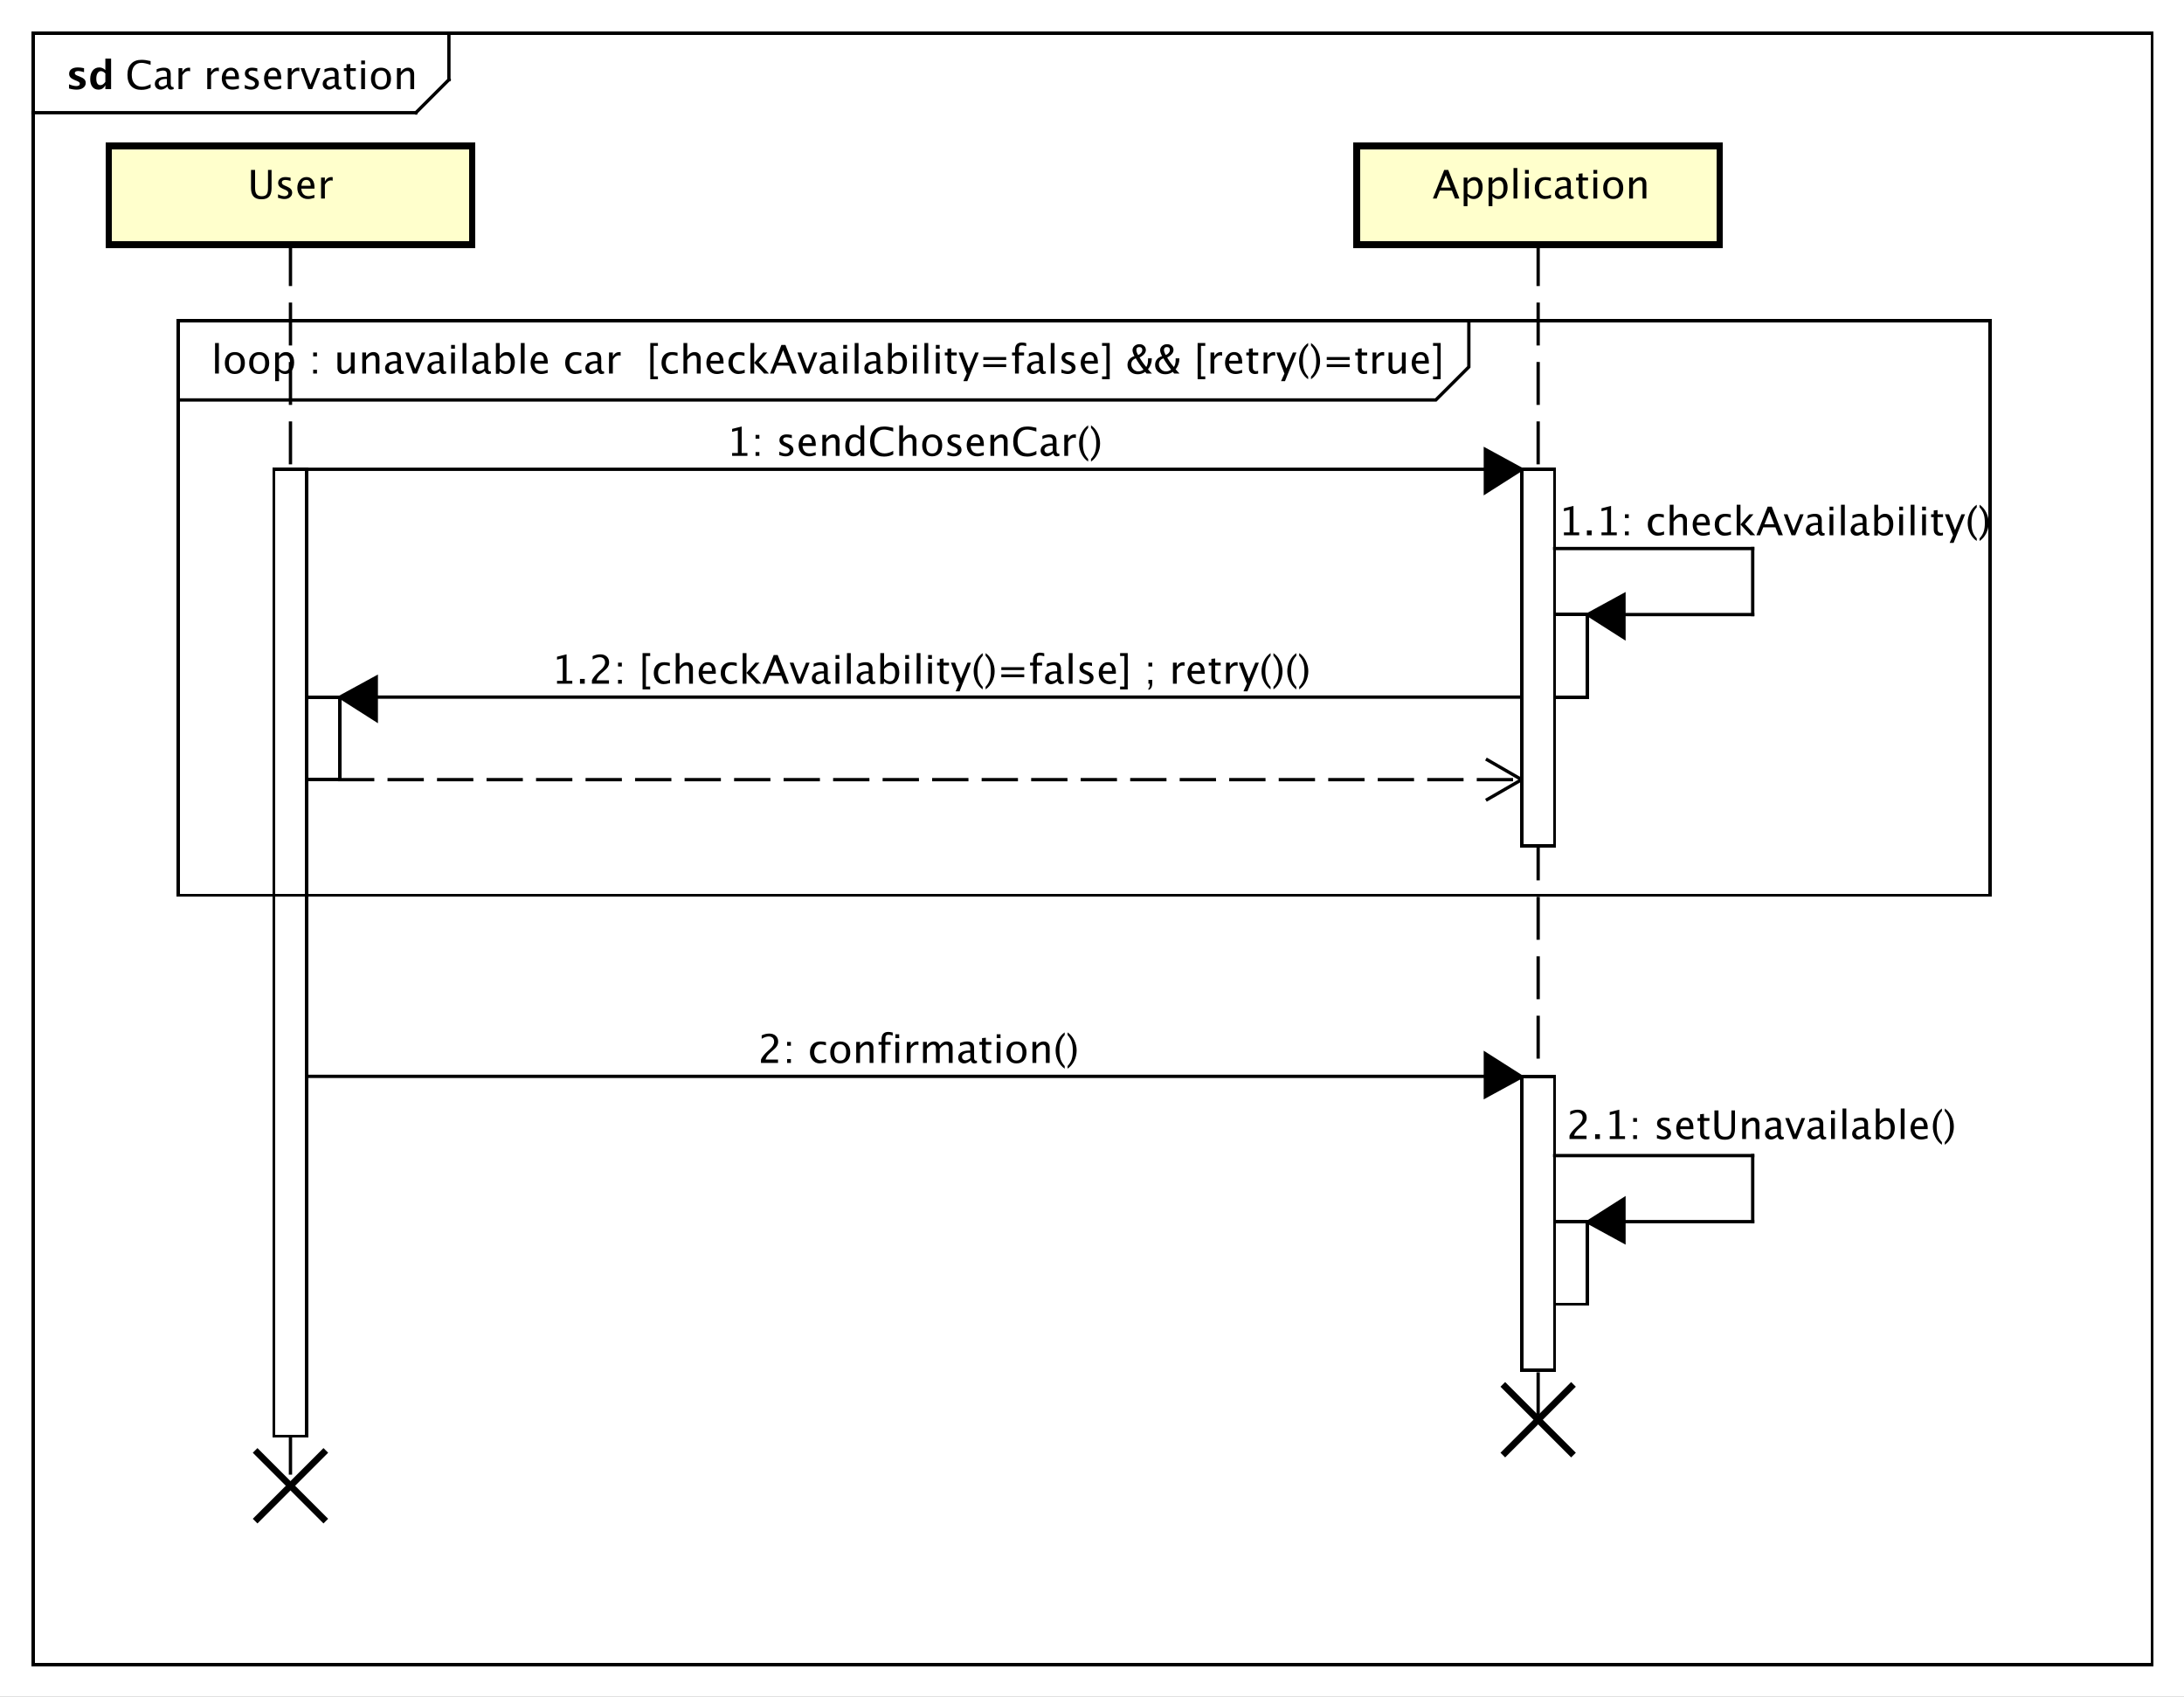<?xml version="1.0" encoding="UTF-8"?>
<!DOCTYPE svg PUBLIC '-//W3C//DTD SVG 1.0//EN'
          'http://www.w3.org/TR/2001/REC-SVG-20010904/DTD/svg10.dtd'>
<svg xmlns:xlink="http://www.w3.org/1999/xlink" style="fill-opacity:1; color-rendering:auto; color-interpolation:auto; text-rendering:auto; stroke:black; stroke-linecap:square; stroke-miterlimit:10; shape-rendering:auto; stroke-opacity:1; fill:black; stroke-dasharray:none; font-weight:normal; stroke-width:1; font-family:&apos;Dialog&apos;; font-style:normal; stroke-linejoin:miter; font-size:12; stroke-dashoffset:0; image-rendering:auto;" width="882" height="685" xmlns="http://www.w3.org/2000/svg"
><rect width="100%" height="100%" fill="#808080" stroke="none"/><!--Generated by the Batik Graphics2D SVG Generator--><defs id="genericDefs"
  /><g
  ><defs id="defs1"
    ><clipPath clipPathUnits="userSpaceOnUse" id="clipPath1"
      ><path d="M0 0 L882 0 L882 685 L0 685 L0 0 Z"
      /></clipPath
      ><clipPath clipPathUnits="userSpaceOnUse" id="clipPath2"
      ><path d="M0 -14.133 L661.5 -14.133 L661.5 499.617 L0 499.617 L0 -14.133 Z"
      /></clipPath
      ><clipPath clipPathUnits="userSpaceOnUse" id="clipPath3"
      ><path d="M-38 -27 L623.5 -27 L623.5 486.75 L-38 486.75 L-38 -27 Z"
      /></clipPath
      ><clipPath clipPathUnits="userSpaceOnUse" id="clipPath4"
      ><path d="M-20 -27 L641.5 -27 L641.5 486.75 L-20 486.75 L-20 -27 Z"
      /></clipPath
      ><clipPath clipPathUnits="userSpaceOnUse" id="clipPath5"
      ><path d="M-434 -60.133 L227.5 -60.133 L227.5 453.617 L-434 453.617 L-434 -60.133 Z"
      /></clipPath
      ><clipPath clipPathUnits="userSpaceOnUse" id="clipPath6"
      ><path d="M-75 -60.133 L586.5 -60.133 L586.5 453.617 L-75 453.617 L-75 -60.133 Z"
      /></clipPath
      ><clipPath clipPathUnits="userSpaceOnUse" id="clipPath7"
      ><path d="M-220 -138.066 L441.5 -138.066 L441.5 375.684 L-220 375.684 L-220 -138.066 Z"
      /></clipPath
      ><clipPath clipPathUnits="userSpaceOnUse" id="clipPath8"
      ><path d="M-472 -162.116 L189.5 -162.116 L189.5 351.634 L-472 351.634 L-472 -162.116 Z"
      /></clipPath
      ><clipPath clipPathUnits="userSpaceOnUse" id="clipPath9"
      ><path d="M-64 -113.133 L597.5 -113.133 L597.5 400.617 L-64 400.617 L-64 -113.133 Z"
      /></clipPath
      ><clipPath clipPathUnits="userSpaceOnUse" id="clipPath10"
      ><path d="M-166.95 -207.066 L494.55 -207.066 L494.55 306.684 L-166.95 306.684 L-166.95 -207.066 Z"
      /></clipPath
      ><clipPath clipPathUnits="userSpaceOnUse" id="clipPath11"
      ><path d="M-229.55 -321.934 L431.95 -321.934 L431.95 191.816 L-229.55 191.816 L-229.55 -321.934 Z"
      /></clipPath
      ><clipPath clipPathUnits="userSpaceOnUse" id="clipPath12"
      ><path d="M-474.5 -344.984 L187 -344.984 L187 168.766 L-474.5 168.766 L-474.5 -344.984 Z"
      /></clipPath
    ></defs
    ><g style="fill:white; stroke:white;"
    ><rect x="0" y="0" width="882" style="clip-path:url(#clipPath1); stroke:none;" height="685"
    /></g
    ><g style="text-rendering:geometricPrecision; shape-rendering:crispEdges;" transform="scale(1.333,1.333) translate(0,14.133)"
    ><rect x="10" y="-4.133" width="642" style="fill:none; clip-path:url(#clipPath2);" height="494.133"
      /><line x1="136" x2="136" y1="-3.133" style="clip-path:url(#clipPath2); fill:none; text-rendering:optimizeLegibility; shape-rendering:auto;" y2="10"
      /><line x1="136" x2="126" y1="10" style="clip-path:url(#clipPath2); fill:none; text-rendering:optimizeLegibility; shape-rendering:auto;" y2="20"
      /><line x1="126" x2="10" y1="20" style="clip-path:url(#clipPath2); fill:none; text-rendering:optimizeLegibility; shape-rendering:auto;" y2="20"
    /></g
    ><g style="font-family:sans-serif; text-rendering:optimizeLegibility;" transform="matrix(1.333,0,0,1.333,0,18.844) translate(38,12.867)"
    ><path d="M4.834 0.217 Q2.812 0.217 1.711 -0.97 Q0.609 -2.156 0.609 -4.33 Q0.609 -6.498 1.731 -7.693 Q2.853 -8.889 4.893 -8.889 Q6.059 -8.889 7.623 -8.508 L7.623 -7.354 Q5.842 -7.969 4.875 -7.969 Q3.463 -7.969 2.689 -7.014 Q1.916 -6.059 1.916 -4.318 Q1.916 -2.66 2.742 -1.702 Q3.568 -0.744 4.998 -0.744 Q6.229 -0.744 7.635 -1.5 L7.635 -0.445 Q6.352 0.217 4.834 0.217 ZM12.738 -0.809 Q11.701 0.146 10.74 0.146 Q9.949 0.146 9.428 -0.349 Q8.906 -0.844 8.906 -1.6 Q8.906 -2.643 9.782 -3.202 Q10.658 -3.762 12.293 -3.762 L12.568 -3.762 L12.568 -4.529 Q12.568 -5.637 11.432 -5.637 Q10.518 -5.637 9.457 -5.074 L9.457 -6.029 Q10.623 -6.504 11.643 -6.504 Q12.709 -6.504 13.216 -6.023 Q13.723 -5.543 13.723 -4.529 L13.723 -1.647 Q13.723 -0.656 14.332 -0.656 Q14.408 -0.656 14.555 -0.68 L14.637 -0.041 Q14.244 0.146 13.77 0.146 Q12.961 0.146 12.738 -0.809 ZM12.568 -1.435 L12.568 -3.082 L12.182 -3.094 Q11.232 -3.094 10.646 -2.733 Q10.06 -2.373 10.06 -1.787 Q10.06 -1.371 10.354 -1.084 Q10.646 -0.797 11.068 -0.797 Q11.789 -0.797 12.568 -1.435 ZM16.084 0 L16.084 -6.363 L17.238 -6.363 L17.238 -5.168 Q17.924 -6.504 19.23 -6.504 Q19.406 -6.504 19.6 -6.475 L19.6 -5.396 Q19.301 -5.496 19.072 -5.496 Q17.977 -5.496 17.238 -4.195 L17.238 0 ZM24.791 0 L24.791 -6.363 L25.945 -6.363 L25.945 -5.168 Q26.631 -6.504 27.938 -6.504 Q28.113 -6.504 28.307 -6.475 L28.307 -5.396 Q28.008 -5.496 27.779 -5.496 Q26.684 -5.496 25.945 -4.195 L25.945 0 ZM34.365 -0.205 Q33.205 0.146 32.379 0.146 Q30.973 0.146 30.085 -0.788 Q29.197 -1.723 29.197 -3.211 Q29.197 -4.658 29.98 -5.584 Q30.762 -6.51 31.98 -6.51 Q33.135 -6.51 33.765 -5.689 Q34.395 -4.869 34.395 -3.357 L34.389 -3 L30.375 -3 Q30.627 -0.732 32.596 -0.732 Q33.316 -0.732 34.365 -1.119 ZM30.428 -3.867 L33.234 -3.867 Q33.234 -5.643 31.91 -5.643 Q30.58 -5.643 30.428 -3.867 ZM38.074 0.146 Q37.283 0.146 36.152 -0.223 L36.152 -1.283 Q37.283 -0.721 38.121 -0.721 Q38.619 -0.721 38.947 -0.99 Q39.275 -1.26 39.275 -1.664 Q39.275 -2.256 38.355 -2.643 L37.682 -2.93 Q36.188 -3.551 36.188 -4.717 Q36.188 -5.549 36.776 -6.026 Q37.365 -6.504 38.391 -6.504 Q38.924 -6.504 39.709 -6.357 L39.949 -6.311 L39.949 -5.35 Q38.982 -5.637 38.414 -5.637 Q37.301 -5.637 37.301 -4.828 Q37.301 -4.307 38.145 -3.949 L38.701 -3.715 Q39.645 -3.316 40.037 -2.874 Q40.43 -2.432 40.43 -1.77 Q40.43 -0.932 39.768 -0.393 Q39.105 0.146 38.074 0.146 ZM47.168 -0.205 Q46.008 0.146 45.182 0.146 Q43.775 0.146 42.888 -0.788 Q42 -1.723 42 -3.211 Q42 -4.658 42.782 -5.584 Q43.565 -6.51 44.783 -6.51 Q45.938 -6.51 46.567 -5.689 Q47.197 -4.869 47.197 -3.357 L47.191 -3 L43.178 -3 Q43.43 -0.732 45.398 -0.732 Q46.119 -0.732 47.168 -1.119 ZM43.23 -3.867 L46.037 -3.867 Q46.037 -5.643 44.713 -5.643 Q43.383 -5.643 43.23 -3.867 ZM49.19 0 L49.19 -6.363 L50.344 -6.363 L50.344 -5.168 Q51.029 -6.504 52.336 -6.504 Q52.512 -6.504 52.705 -6.475 L52.705 -5.396 Q52.406 -5.496 52.178 -5.496 Q51.082 -5.496 50.344 -4.195 L50.344 0 ZM55.418 0 L53.051 -6.363 L54.205 -6.363 L56.057 -1.412 L58.008 -6.363 L59.086 -6.363 L56.572 0 ZM63.592 -0.809 Q62.555 0.146 61.594 0.146 Q60.803 0.146 60.281 -0.349 Q59.76 -0.844 59.76 -1.6 Q59.76 -2.643 60.636 -3.202 Q61.512 -3.762 63.147 -3.762 L63.422 -3.762 L63.422 -4.529 Q63.422 -5.637 62.285 -5.637 Q61.371 -5.637 60.31 -5.074 L60.31 -6.029 Q61.477 -6.504 62.496 -6.504 Q63.562 -6.504 64.069 -6.023 Q64.576 -5.543 64.576 -4.529 L64.576 -1.647 Q64.576 -0.656 65.186 -0.656 Q65.262 -0.656 65.408 -0.68 L65.49 -0.041 Q65.098 0.146 64.623 0.146 Q63.815 0.146 63.592 -0.809 ZM63.422 -1.435 L63.422 -3.082 L63.035 -3.094 Q62.086 -3.094 61.5 -2.733 Q60.914 -2.373 60.914 -1.787 Q60.914 -1.371 61.207 -1.084 Q61.5 -0.797 61.922 -0.797 Q62.643 -0.797 63.422 -1.435 ZM68.848 0.146 Q67.969 0.146 67.477 -0.357 Q66.984 -0.861 66.984 -1.758 L66.984 -5.496 L66.188 -5.496 L66.188 -6.363 L66.984 -6.363 L66.984 -7.518 L68.139 -7.629 L68.139 -6.363 L69.803 -6.363 L69.803 -5.496 L68.139 -5.496 L68.139 -1.969 Q68.139 -0.721 69.217 -0.721 Q69.445 -0.721 69.773 -0.797 L69.773 0 Q69.24 0.146 68.848 0.146 ZM71.426 0 L71.426 -6.363 L72.58 -6.363 L72.58 0 ZM71.426 -7.518 L71.426 -8.672 L72.58 -8.672 L72.58 -7.518 ZM77.385 0.146 Q76.019 0.146 75.205 -0.759 Q74.391 -1.664 74.391 -3.182 Q74.391 -4.717 75.208 -5.61 Q76.025 -6.504 77.426 -6.504 Q78.826 -6.504 79.644 -5.61 Q80.461 -4.717 80.461 -3.193 Q80.461 -1.635 79.641 -0.744 Q78.82 0.146 77.385 0.146 ZM77.402 -0.721 Q79.236 -0.721 79.236 -3.193 Q79.236 -5.637 77.426 -5.637 Q75.621 -5.637 75.621 -3.182 Q75.621 -0.721 77.402 -0.721 ZM82.266 0 L82.266 -6.363 L83.42 -6.363 L83.42 -5.168 Q84.334 -6.504 85.658 -6.504 Q86.484 -6.504 86.977 -5.979 Q87.469 -5.455 87.469 -4.57 L87.469 0 L86.314 0 L86.314 -4.195 Q86.314 -4.904 86.106 -5.206 Q85.898 -5.508 85.418 -5.508 Q84.357 -5.508 83.42 -4.119 L83.42 0 Z" style="stroke:none; clip-path:url(#clipPath3);"
    /></g
    ><g style="text-rendering:optimizeLegibility; font-weight:bold; font-family:sans-serif;" transform="matrix(1.333,0,0,1.333,0,18.844) translate(20,12.867)"
    ><path d="M0.914 -0.205 L0.914 -1.477 Q2.203 -0.938 3.117 -0.938 Q4.184 -0.938 4.184 -1.664 Q4.184 -2.133 3.305 -2.484 L2.719 -2.719 Q1.764 -3.106 1.353 -3.551 Q0.943 -3.996 0.943 -4.652 Q0.943 -5.566 1.641 -6.073 Q2.338 -6.58 3.592 -6.58 Q4.377 -6.58 5.461 -6.352 L5.461 -5.133 Q4.418 -5.496 3.732 -5.496 Q2.654 -5.496 2.654 -4.828 Q2.654 -4.389 3.451 -4.084 L3.955 -3.891 Q5.086 -3.463 5.528 -3.023 Q5.971 -2.584 5.971 -1.893 Q5.971 -0.984 5.218 -0.419 Q4.465 0.146 3.258 0.146 Q2.098 0.146 0.914 -0.205 ZM11.918 0 L11.918 -1.213 Q11.25 0.146 9.815 0.146 Q8.654 0.146 7.992 -0.703 Q7.33 -1.553 7.33 -3.041 Q7.33 -4.658 8.077 -5.619 Q8.824 -6.58 10.084 -6.58 Q11.092 -6.58 11.918 -5.783 L11.918 -9.252 L13.658 -9.252 L13.658 0 ZM11.918 -4.752 Q11.291 -5.455 10.576 -5.455 Q9.938 -5.455 9.557 -4.84 Q9.176 -4.225 9.176 -3.188 Q9.176 -1.213 10.441 -1.213 Q11.215 -1.213 11.918 -2.203 Z" style="stroke:none; clip-path:url(#clipPath4);"
    /></g
    ><g transform="matrix(1.333,0,0,1.333,0,18.844)" style="text-rendering:optimizeLegibility; stroke-dasharray:12,6; font-weight:bold; font-family:sans-serif; stroke-linecap:butt;"
    ><line x1="466" x2="466" y1="60" style="fill:none; clip-path:url(#clipPath2);" y2="415.867"
    /></g
    ><g transform="matrix(1.333,0,0,1.333,0,18.844)" style="fill:rgb(255,255,204); text-rendering:geometricPrecision; font-family:sans-serif; shape-rendering:crispEdges; stroke:rgb(255,255,204); font-weight:bold; stroke-width:2;"
    ><rect x="411" y="30" width="110" style="clip-path:url(#clipPath2); stroke:none;" height="30"
      /><rect x="411" y="30" width="110" style="clip-path:url(#clipPath2); fill:none; stroke:black;" height="30"
    /></g
    ><g style="text-rendering:optimizeLegibility; stroke-width:2; font-family:sans-serif;" transform="matrix(1.333,0,0,1.333,0,18.844) translate(434,46)"
    ><path d="M5.514 -3.316 L4.037 -7.055 L2.555 -3.316 ZM6.814 0 L5.871 -2.402 L2.197 -2.402 L1.242 0 L0.1 0 L3.539 -8.672 L4.758 -8.672 L8.145 0 ZM9.434 2.314 L9.434 -6.363 L10.588 -6.363 L10.588 -5.168 Q11.297 -6.504 12.715 -6.504 Q13.863 -6.504 14.523 -5.666 Q15.182 -4.828 15.182 -3.375 Q15.182 -1.793 14.435 -0.823 Q13.688 0.146 12.469 0.146 Q11.338 0.146 10.588 -0.721 L10.588 2.314 ZM10.588 -1.518 Q11.479 -0.721 12.287 -0.721 Q13.951 -0.721 13.951 -3.258 Q13.951 -5.496 12.475 -5.496 Q11.508 -5.496 10.588 -4.447 ZM16.986 2.314 L16.986 -6.363 L18.141 -6.363 L18.141 -5.168 Q18.85 -6.504 20.268 -6.504 Q21.416 -6.504 22.075 -5.666 Q22.734 -4.828 22.734 -3.375 Q22.734 -1.793 21.987 -0.823 Q21.24 0.146 20.021 0.146 Q18.891 0.146 18.141 -0.721 L18.141 2.314 ZM18.141 -1.518 Q19.031 -0.721 19.84 -0.721 Q21.504 -0.721 21.504 -3.258 Q21.504 -5.496 20.027 -5.496 Q19.061 -5.496 18.141 -4.447 ZM24.539 0 L24.539 -9.252 L25.693 -9.252 L25.693 0 ZM28.008 0 L28.008 -6.363 L29.162 -6.363 L29.162 0 ZM28.008 -7.518 L28.008 -8.672 L29.162 -8.672 L29.162 -7.518 ZM33.961 0.146 Q32.672 0.146 31.822 -0.809 Q30.973 -1.764 30.973 -3.217 Q30.973 -4.769 31.814 -5.637 Q32.654 -6.504 34.16 -6.504 Q34.904 -6.504 35.824 -6.299 L35.824 -5.332 Q34.846 -5.619 34.23 -5.619 Q33.346 -5.619 32.81 -4.954 Q32.273 -4.289 32.273 -3.182 Q32.273 -2.109 32.824 -1.447 Q33.375 -0.785 34.266 -0.785 Q35.057 -0.785 35.895 -1.19 L35.895 -0.193 Q34.775 0.146 33.961 0.146 ZM40.904 -0.809 Q39.867 0.146 38.906 0.146 Q38.115 0.146 37.594 -0.349 Q37.072 -0.844 37.072 -1.6 Q37.072 -2.643 37.948 -3.202 Q38.824 -3.762 40.459 -3.762 L40.734 -3.762 L40.734 -4.529 Q40.734 -5.637 39.598 -5.637 Q38.684 -5.637 37.623 -5.074 L37.623 -6.029 Q38.789 -6.504 39.809 -6.504 Q40.875 -6.504 41.382 -6.023 Q41.889 -5.543 41.889 -4.529 L41.889 -1.647 Q41.889 -0.656 42.498 -0.656 Q42.574 -0.656 42.721 -0.68 L42.803 -0.041 Q42.41 0.146 41.935 0.146 Q41.127 0.146 40.904 -0.809 ZM40.734 -1.435 L40.734 -3.082 L40.348 -3.094 Q39.398 -3.094 38.812 -2.733 Q38.227 -2.373 38.227 -1.787 Q38.227 -1.371 38.52 -1.084 Q38.812 -0.797 39.234 -0.797 Q39.955 -0.797 40.734 -1.435 ZM46.16 0.146 Q45.281 0.146 44.789 -0.357 Q44.297 -0.861 44.297 -1.758 L44.297 -5.496 L43.5 -5.496 L43.5 -6.363 L44.297 -6.363 L44.297 -7.518 L45.451 -7.629 L45.451 -6.363 L47.115 -6.363 L47.115 -5.496 L45.451 -5.496 L45.451 -1.969 Q45.451 -0.721 46.529 -0.721 Q46.758 -0.721 47.086 -0.797 L47.086 0 Q46.553 0.146 46.16 0.146 ZM48.738 0 L48.738 -6.363 L49.893 -6.363 L49.893 0 ZM48.738 -7.518 L48.738 -8.672 L49.893 -8.672 L49.893 -7.518 ZM54.697 0.146 Q53.332 0.146 52.518 -0.759 Q51.703 -1.664 51.703 -3.182 Q51.703 -4.717 52.52 -5.61 Q53.338 -6.504 54.738 -6.504 Q56.139 -6.504 56.956 -5.61 Q57.773 -4.717 57.773 -3.193 Q57.773 -1.635 56.953 -0.744 Q56.133 0.146 54.697 0.146 ZM54.715 -0.721 Q56.549 -0.721 56.549 -3.193 Q56.549 -5.637 54.738 -5.637 Q52.934 -5.637 52.934 -3.182 Q52.934 -0.721 54.715 -0.721 ZM59.578 0 L59.578 -6.363 L60.732 -6.363 L60.732 -5.168 Q61.647 -6.504 62.971 -6.504 Q63.797 -6.504 64.289 -5.979 Q64.781 -5.455 64.781 -4.57 L64.781 0 L63.627 0 L63.627 -4.195 Q63.627 -4.904 63.419 -5.206 Q63.211 -5.508 62.73 -5.508 Q61.67 -5.508 60.732 -4.119 L60.732 0 Z" style="stroke:none; clip-path:url(#clipPath5);"
    /></g
    ><g style="text-rendering:optimizeLegibility; stroke-dasharray:12,6; font-family:sans-serif; stroke-linecap:butt;" transform="matrix(1.333,0,0,1.333,0,18.844)"
    ><line x1="88" x2="88" y1="60" style="fill:none; clip-path:url(#clipPath2);" y2="435.867"
    /></g
    ><g transform="matrix(1.333,0,0,1.333,0,18.844)" style="fill:rgb(255,255,204); text-rendering:geometricPrecision; font-family:sans-serif; shape-rendering:crispEdges; stroke:rgb(255,255,204); stroke-width:2;"
    ><rect x="33" y="30" width="110" style="clip-path:url(#clipPath2); stroke:none;" height="30"
      /><rect x="33" y="30" width="110" style="clip-path:url(#clipPath2); fill:none; stroke:black;" height="30"
    /></g
    ><g style="text-rendering:optimizeLegibility; stroke-width:2; font-family:sans-serif;" transform="matrix(1.333,0,0,1.333,0,18.844) translate(75,46)"
    ><path d="M1.049 -8.672 L2.279 -8.672 L2.279 -3.199 Q2.279 -1.893 2.763 -1.298 Q3.246 -0.703 4.301 -0.703 Q5.332 -0.703 5.763 -1.263 Q6.193 -1.822 6.193 -3.158 L6.193 -8.672 L7.271 -8.672 L7.271 -3.176 Q7.271 -1.4 6.542 -0.592 Q5.812 0.217 4.219 0.217 Q2.596 0.217 1.822 -0.621 Q1.049 -1.459 1.049 -3.211 ZM11.156 0.146 Q10.365 0.146 9.234 -0.223 L9.234 -1.283 Q10.365 -0.721 11.203 -0.721 Q11.701 -0.721 12.029 -0.99 Q12.357 -1.26 12.357 -1.664 Q12.357 -2.256 11.438 -2.643 L10.764 -2.93 Q9.27 -3.551 9.27 -4.717 Q9.27 -5.549 9.858 -6.026 Q10.447 -6.504 11.473 -6.504 Q12.006 -6.504 12.791 -6.357 L13.031 -6.311 L13.031 -5.35 Q12.065 -5.637 11.496 -5.637 Q10.383 -5.637 10.383 -4.828 Q10.383 -4.307 11.227 -3.949 L11.783 -3.715 Q12.727 -3.316 13.119 -2.874 Q13.512 -2.432 13.512 -1.77 Q13.512 -0.932 12.85 -0.393 Q12.188 0.146 11.156 0.146 ZM20.25 -0.205 Q19.09 0.146 18.264 0.146 Q16.857 0.146 15.97 -0.788 Q15.082 -1.723 15.082 -3.211 Q15.082 -4.658 15.864 -5.584 Q16.646 -6.51 17.865 -6.51 Q19.02 -6.51 19.649 -5.689 Q20.279 -4.869 20.279 -3.357 L20.273 -3 L16.26 -3 Q16.512 -0.732 18.48 -0.732 Q19.201 -0.732 20.25 -1.119 ZM16.312 -3.867 L19.119 -3.867 Q19.119 -5.643 17.795 -5.643 Q16.465 -5.643 16.312 -3.867 ZM22.271 0 L22.271 -6.363 L23.426 -6.363 L23.426 -5.168 Q24.111 -6.504 25.418 -6.504 Q25.594 -6.504 25.787 -6.475 L25.787 -5.396 Q25.488 -5.496 25.26 -5.496 Q24.164 -5.496 23.426 -4.195 L23.426 0 Z" style="stroke:none; clip-path:url(#clipPath6);"
    /></g
    ><g style="text-rendering:optimizeLegibility; stroke-width:2; font-family:sans-serif;" transform="matrix(1.333,0,0,1.333,0,18.844)"
    ><line x1="476" x2="456" y1="405.867" style="fill:none; clip-path:url(#clipPath2);" y2="425.867"
      /><line x1="456" x2="476" y1="405.867" style="fill:none; clip-path:url(#clipPath2);" y2="425.867"
      /><line x1="98" x2="78" y1="425.867" style="fill:none; clip-path:url(#clipPath2);" y2="445.867"
      /><line x1="78" x2="98" y1="425.867" style="fill:none; clip-path:url(#clipPath2);" y2="445.867"
      /><line x1="102.9" x2="461" y1="222" style="stroke-linecap:butt; clip-path:url(#clipPath2); fill:none; stroke-dasharray:10,5; stroke-width:1;" y2="222"
      /><line x1="461" x2="450.608" y1="222" style="clip-path:url(#clipPath2); fill:none; stroke-width:1;" y2="228"
      /><line x1="461" x2="450.608" y1="222" style="clip-path:url(#clipPath2); fill:none; stroke-width:1;" y2="216"
    /></g
    ><g transform="matrix(1.333,0,0,1.333,0,18.844)" style="fill:white; text-rendering:geometricPrecision; shape-rendering:crispEdges; font-family:sans-serif; stroke:white;"
    ><rect x="471" y="172" width="10" style="clip-path:url(#clipPath2); stroke:none;" height="25"
      /><rect x="471" y="172" width="10" style="clip-path:url(#clipPath2); fill:none; stroke:black;" height="25"
      /><rect x="461" y="128" width="10" style="clip-path:url(#clipPath2); stroke:none;" height="114"
      /><rect x="461" y="128" width="10" style="clip-path:url(#clipPath2); fill:none; stroke:black;" height="114"
      /><rect x="83" y="128" width="10" style="clip-path:url(#clipPath2); stroke:none;" height="292.867"
      /><rect x="83" y="128" width="10" style="clip-path:url(#clipPath2); fill:none; stroke:black;" height="292.867"
    /></g
    ><g style="font-family:sans-serif; text-rendering:optimizeLegibility;" transform="matrix(1.333,0,0,1.333,0,18.844) translate(220,123.934)"
    ><path d="M1.805 0 L1.805 -0.867 L3.539 -0.867 L3.539 -7.711 L1.805 -7.277 L1.805 -8.168 L4.699 -8.889 L4.699 -0.867 L6.434 -0.867 L6.434 0 ZM8.906 0 L8.906 -1.154 L10.06 -1.154 L10.06 0 ZM8.906 -5.203 L8.906 -6.363 L10.06 -6.363 L10.06 -5.203 ZM18.023 0.146 Q17.232 0.146 16.102 -0.223 L16.102 -1.283 Q17.232 -0.721 18.07 -0.721 Q18.568 -0.721 18.896 -0.99 Q19.225 -1.26 19.225 -1.664 Q19.225 -2.256 18.305 -2.643 L17.631 -2.93 Q16.137 -3.551 16.137 -4.717 Q16.137 -5.549 16.726 -6.026 Q17.314 -6.504 18.34 -6.504 Q18.873 -6.504 19.658 -6.357 L19.898 -6.311 L19.898 -5.35 Q18.932 -5.637 18.363 -5.637 Q17.25 -5.637 17.25 -4.828 Q17.25 -4.307 18.094 -3.949 L18.65 -3.715 Q19.594 -3.316 19.986 -2.874 Q20.379 -2.432 20.379 -1.77 Q20.379 -0.932 19.717 -0.393 Q19.055 0.146 18.023 0.146 ZM27.117 -0.205 Q25.957 0.146 25.131 0.146 Q23.725 0.146 22.837 -0.788 Q21.949 -1.723 21.949 -3.211 Q21.949 -4.658 22.731 -5.584 Q23.514 -6.51 24.732 -6.51 Q25.887 -6.51 26.517 -5.689 Q27.146 -4.869 27.146 -3.357 L27.141 -3 L23.127 -3 Q23.379 -0.732 25.348 -0.732 Q26.068 -0.732 27.117 -1.119 ZM23.18 -3.867 L25.986 -3.867 Q25.986 -5.643 24.662 -5.643 Q23.332 -5.643 23.18 -3.867 ZM29.139 0 L29.139 -6.363 L30.293 -6.363 L30.293 -5.168 Q31.207 -6.504 32.531 -6.504 Q33.357 -6.504 33.85 -5.979 Q34.342 -5.455 34.342 -4.57 L34.342 0 L33.188 0 L33.188 -4.195 Q33.188 -4.904 32.98 -5.206 Q32.772 -5.508 32.291 -5.508 Q31.23 -5.508 30.293 -4.119 L30.293 0 ZM40.67 0 L40.67 -1.195 Q39.967 0.146 38.549 0.146 Q37.4 0.146 36.741 -0.691 Q36.082 -1.529 36.082 -2.982 Q36.082 -4.57 36.829 -5.537 Q37.576 -6.504 38.795 -6.504 Q39.926 -6.504 40.67 -5.637 L40.67 -9.252 L41.83 -9.252 L41.83 0 ZM40.67 -4.846 Q39.773 -5.637 38.971 -5.637 Q37.312 -5.637 37.312 -3.1 Q37.312 -0.867 38.789 -0.867 Q39.75 -0.867 40.67 -1.916 ZM47.818 0.217 Q45.797 0.217 44.695 -0.97 Q43.594 -2.156 43.594 -4.33 Q43.594 -6.498 44.716 -7.693 Q45.838 -8.889 47.877 -8.889 Q49.043 -8.889 50.607 -8.508 L50.607 -7.354 Q48.826 -7.969 47.859 -7.969 Q46.447 -7.969 45.674 -7.014 Q44.9 -6.059 44.9 -4.318 Q44.9 -2.66 45.727 -1.702 Q46.553 -0.744 47.982 -0.744 Q49.213 -0.744 50.619 -1.5 L50.619 -0.445 Q49.336 0.217 47.818 0.217 ZM52.441 0 L52.441 -9.252 L53.596 -9.252 L53.596 -5.168 Q54.51 -6.504 55.834 -6.504 Q56.66 -6.504 57.152 -5.979 Q57.645 -5.455 57.645 -4.57 L57.645 0 L56.49 0 L56.49 -4.195 Q56.49 -4.904 56.282 -5.206 Q56.074 -5.508 55.594 -5.508 Q54.533 -5.508 53.596 -4.119 L53.596 0 ZM62.379 0.146 Q61.014 0.146 60.199 -0.759 Q59.385 -1.664 59.385 -3.182 Q59.385 -4.717 60.202 -5.61 Q61.02 -6.504 62.42 -6.504 Q63.82 -6.504 64.638 -5.61 Q65.455 -4.717 65.455 -3.193 Q65.455 -1.635 64.635 -0.744 Q63.815 0.146 62.379 0.146 ZM62.397 -0.721 Q64.231 -0.721 64.231 -3.193 Q64.231 -5.637 62.42 -5.637 Q60.615 -5.637 60.615 -3.182 Q60.615 -0.721 62.397 -0.721 ZM68.947 0.146 Q68.156 0.146 67.025 -0.223 L67.025 -1.283 Q68.156 -0.721 68.994 -0.721 Q69.492 -0.721 69.82 -0.99 Q70.148 -1.26 70.148 -1.664 Q70.148 -2.256 69.228 -2.643 L68.555 -2.93 Q67.061 -3.551 67.061 -4.717 Q67.061 -5.549 67.649 -6.026 Q68.238 -6.504 69.264 -6.504 Q69.797 -6.504 70.582 -6.357 L70.822 -6.311 L70.822 -5.35 Q69.856 -5.637 69.287 -5.637 Q68.174 -5.637 68.174 -4.828 Q68.174 -4.307 69.018 -3.949 L69.574 -3.715 Q70.518 -3.316 70.91 -2.874 Q71.303 -2.432 71.303 -1.77 Q71.303 -0.932 70.641 -0.393 Q69.978 0.146 68.947 0.146 ZM78.041 -0.205 Q76.881 0.146 76.055 0.146 Q74.648 0.146 73.761 -0.788 Q72.873 -1.723 72.873 -3.211 Q72.873 -4.658 73.655 -5.584 Q74.438 -6.51 75.656 -6.51 Q76.811 -6.51 77.44 -5.689 Q78.07 -4.869 78.07 -3.357 L78.064 -3 L74.051 -3 Q74.303 -0.732 76.272 -0.732 Q76.992 -0.732 78.041 -1.119 ZM74.103 -3.867 L76.91 -3.867 Q76.91 -5.643 75.586 -5.643 Q74.256 -5.643 74.103 -3.867 ZM80.062 0 L80.062 -6.363 L81.217 -6.363 L81.217 -5.168 Q82.131 -6.504 83.455 -6.504 Q84.281 -6.504 84.773 -5.979 Q85.266 -5.455 85.266 -4.57 L85.266 0 L84.111 0 L84.111 -4.195 Q84.111 -4.904 83.903 -5.206 Q83.695 -5.508 83.215 -5.508 Q82.154 -5.508 81.217 -4.119 L81.217 0 ZM91.189 0.217 Q89.168 0.217 88.066 -0.97 Q86.965 -2.156 86.965 -4.33 Q86.965 -6.498 88.087 -7.693 Q89.209 -8.889 91.248 -8.889 Q92.414 -8.889 93.978 -8.508 L93.978 -7.354 Q92.197 -7.969 91.231 -7.969 Q89.818 -7.969 89.045 -7.014 Q88.272 -6.059 88.272 -4.318 Q88.272 -2.66 89.098 -1.702 Q89.924 -0.744 91.353 -0.744 Q92.584 -0.744 93.99 -1.5 L93.99 -0.445 Q92.707 0.217 91.189 0.217 ZM99.094 -0.809 Q98.057 0.146 97.096 0.146 Q96.305 0.146 95.783 -0.349 Q95.262 -0.844 95.262 -1.6 Q95.262 -2.643 96.138 -3.202 Q97.014 -3.762 98.648 -3.762 L98.924 -3.762 L98.924 -4.529 Q98.924 -5.637 97.787 -5.637 Q96.873 -5.637 95.812 -5.074 L95.812 -6.029 Q96.978 -6.504 97.998 -6.504 Q99.064 -6.504 99.571 -6.023 Q100.078 -5.543 100.078 -4.529 L100.078 -1.647 Q100.078 -0.656 100.688 -0.656 Q100.764 -0.656 100.91 -0.68 L100.992 -0.041 Q100.6 0.146 100.125 0.146 Q99.316 0.146 99.094 -0.809 ZM98.924 -1.435 L98.924 -3.082 L98.537 -3.094 Q97.588 -3.094 97.002 -2.733 Q96.416 -2.373 96.416 -1.787 Q96.416 -1.371 96.709 -1.084 Q97.002 -0.797 97.424 -0.797 Q98.144 -0.797 98.924 -1.435 ZM102.439 0 L102.439 -6.363 L103.594 -6.363 L103.594 -5.168 Q104.279 -6.504 105.586 -6.504 Q105.762 -6.504 105.955 -6.475 L105.955 -5.396 Q105.656 -5.496 105.428 -5.496 Q104.332 -5.496 103.594 -4.195 L103.594 0 ZM109.664 0.938 L109.664 1.734 Q108.398 0.873 107.657 -0.606 Q106.916 -2.086 106.916 -3.762 Q106.916 -5.432 107.657 -6.911 Q108.398 -8.391 109.664 -9.252 L109.664 -8.455 Q108.803 -7.518 108.436 -6.439 Q108.07 -5.361 108.07 -3.762 Q108.07 -2.156 108.436 -1.078 Q108.803 0 109.664 0.938 ZM110.531 0.938 L110.531 1.734 Q111.797 0.873 112.538 -0.606 Q113.279 -2.086 113.279 -3.762 Q113.279 -5.432 112.538 -6.911 Q111.797 -8.391 110.531 -9.252 L110.531 -8.455 Q111.393 -7.518 111.759 -6.439 Q112.125 -5.361 112.125 -3.762 Q112.125 -2.156 111.759 -1.078 Q111.393 0 110.531 0.938 Z" style="stroke:none; clip-path:url(#clipPath7);"
    /></g
    ><g style="font-family:sans-serif; text-rendering:optimizeLegibility;" transform="matrix(1.333,0,0,1.333,0,18.844)"
    ><line x1="92.9" x2="449.842" y1="128" style="fill:none; clip-path:url(#clipPath2);" y2="128"
      /><polygon style="clip-path:url(#clipPath2); stroke:none;" points=" 461 128 450 122 450 135"
      /><polygon style="fill:none; clip-path:url(#clipPath2);" points=" 461 128 450 122 450 135"
    /></g
    ><g style="font-family:sans-serif; text-rendering:optimizeLegibility;" transform="matrix(1.333,0,0,1.333,0,18.844) translate(472,147.984)"
    ><path d="M1.805 0 L1.805 -0.867 L3.539 -0.867 L3.539 -7.711 L1.805 -7.277 L1.805 -8.168 L4.699 -8.889 L4.699 -0.867 L6.434 -0.867 L6.434 0 ZM8.76 0 L8.76 -1.447 L10.207 -1.447 L10.207 0 ZM13.19 0 L13.19 -0.867 L14.924 -0.867 L14.924 -7.711 L13.19 -7.277 L13.19 -8.168 L16.084 -8.889 L16.084 -0.867 L17.818 -0.867 L17.818 0 ZM20.291 0 L20.291 -1.154 L21.445 -1.154 L21.445 0 ZM20.291 -5.203 L20.291 -6.363 L21.445 -6.363 L21.445 -5.203 ZM30.205 0.146 Q28.916 0.146 28.066 -0.809 Q27.217 -1.764 27.217 -3.217 Q27.217 -4.769 28.058 -5.637 Q28.898 -6.504 30.404 -6.504 Q31.148 -6.504 32.068 -6.299 L32.068 -5.332 Q31.09 -5.619 30.475 -5.619 Q29.59 -5.619 29.054 -4.954 Q28.518 -4.289 28.518 -3.182 Q28.518 -2.109 29.068 -1.447 Q29.619 -0.785 30.51 -0.785 Q31.301 -0.785 32.139 -1.19 L32.139 -0.193 Q31.02 0.146 30.205 0.146 ZM33.867 0 L33.867 -9.252 L35.022 -9.252 L35.022 -5.168 Q35.935 -6.504 37.26 -6.504 Q38.086 -6.504 38.578 -5.979 Q39.07 -5.455 39.07 -4.57 L39.07 0 L37.916 0 L37.916 -4.195 Q37.916 -4.904 37.708 -5.206 Q37.5 -5.508 37.02 -5.508 Q35.959 -5.508 35.022 -4.119 L35.022 0 ZM45.978 -0.205 Q44.818 0.146 43.992 0.146 Q42.586 0.146 41.698 -0.788 Q40.81 -1.723 40.81 -3.211 Q40.81 -4.658 41.593 -5.584 Q42.375 -6.51 43.594 -6.51 Q44.748 -6.51 45.378 -5.689 Q46.008 -4.869 46.008 -3.357 L46.002 -3 L41.988 -3 Q42.24 -0.732 44.209 -0.732 Q44.93 -0.732 45.978 -1.119 ZM42.041 -3.867 L44.848 -3.867 Q44.848 -5.643 43.523 -5.643 Q42.193 -5.643 42.041 -3.867 ZM50.484 0.146 Q49.195 0.146 48.346 -0.809 Q47.496 -1.764 47.496 -3.217 Q47.496 -4.769 48.337 -5.637 Q49.178 -6.504 50.684 -6.504 Q51.428 -6.504 52.348 -6.299 L52.348 -5.332 Q51.369 -5.619 50.754 -5.619 Q49.869 -5.619 49.333 -4.954 Q48.797 -4.289 48.797 -3.182 Q48.797 -2.109 49.348 -1.447 Q49.898 -0.785 50.789 -0.785 Q51.58 -0.785 52.418 -1.19 L52.418 -0.193 Q51.299 0.146 50.484 0.146 ZM54.147 0 L54.147 -9.252 L55.301 -9.252 L55.301 -3.275 L57.996 -6.363 L59.238 -6.363 L56.666 -3.393 L59.772 0 L58.295 0 L55.301 -3.264 L55.301 0 ZM65.519 -3.316 L64.043 -7.055 L62.56 -3.316 ZM66.82 0 L65.877 -2.402 L62.203 -2.402 L61.248 0 L60.105 0 L63.545 -8.672 L64.764 -8.672 L68.15 0 ZM70.758 0 L68.391 -6.363 L69.545 -6.363 L71.397 -1.412 L73.348 -6.363 L74.426 -6.363 L71.912 0 ZM78.932 -0.809 Q77.894 0.146 76.934 0.146 Q76.143 0.146 75.621 -0.349 Q75.1 -0.844 75.1 -1.6 Q75.1 -2.643 75.976 -3.202 Q76.852 -3.762 78.486 -3.762 L78.762 -3.762 L78.762 -4.529 Q78.762 -5.637 77.625 -5.637 Q76.711 -5.637 75.65 -5.074 L75.65 -6.029 Q76.816 -6.504 77.836 -6.504 Q78.902 -6.504 79.409 -6.023 Q79.916 -5.543 79.916 -4.529 L79.916 -1.647 Q79.916 -0.656 80.525 -0.656 Q80.602 -0.656 80.748 -0.68 L80.83 -0.041 Q80.438 0.146 79.963 0.146 Q79.154 0.146 78.932 -0.809 ZM78.762 -1.435 L78.762 -3.082 L78.375 -3.094 Q77.426 -3.094 76.84 -2.733 Q76.254 -2.373 76.254 -1.787 Q76.254 -1.371 76.547 -1.084 Q76.84 -0.797 77.262 -0.797 Q77.982 -0.797 78.762 -1.435 ZM82.277 0 L82.277 -6.363 L83.432 -6.363 L83.432 0 ZM82.277 -7.518 L82.277 -8.672 L83.432 -8.672 L83.432 -7.518 ZM85.746 0 L85.746 -9.252 L86.9 -9.252 L86.9 0 ZM92.496 -0.809 Q91.459 0.146 90.498 0.146 Q89.707 0.146 89.186 -0.349 Q88.664 -0.844 88.664 -1.6 Q88.664 -2.643 89.54 -3.202 Q90.416 -3.762 92.051 -3.762 L92.326 -3.762 L92.326 -4.529 Q92.326 -5.637 91.189 -5.637 Q90.275 -5.637 89.215 -5.074 L89.215 -6.029 Q90.381 -6.504 91.4 -6.504 Q92.467 -6.504 92.974 -6.023 Q93.481 -5.543 93.481 -4.529 L93.481 -1.647 Q93.481 -0.656 94.09 -0.656 Q94.166 -0.656 94.312 -0.68 L94.394 -0.041 Q94.002 0.146 93.527 0.146 Q92.719 0.146 92.496 -0.809 ZM92.326 -1.435 L92.326 -3.082 L91.939 -3.094 Q90.99 -3.094 90.404 -2.733 Q89.818 -2.373 89.818 -1.787 Q89.818 -1.371 90.111 -1.084 Q90.404 -0.797 90.826 -0.797 Q91.547 -0.797 92.326 -1.435 ZM95.842 0.07 L95.842 -9.252 L96.996 -9.252 L96.996 -5.168 Q97.705 -6.504 99.123 -6.504 Q100.272 -6.504 100.931 -5.666 Q101.59 -4.828 101.59 -3.375 Q101.59 -1.793 100.843 -0.823 Q100.096 0.146 98.877 0.146 Q97.746 0.146 96.996 -0.721 L96.856 0.07 ZM96.996 -1.518 Q97.887 -0.721 98.695 -0.721 Q100.359 -0.721 100.359 -3.258 Q100.359 -5.496 98.883 -5.496 Q97.916 -5.496 96.996 -4.447 ZM103.394 0 L103.394 -6.363 L104.549 -6.363 L104.549 0 ZM103.394 -7.518 L103.394 -8.672 L104.549 -8.672 L104.549 -7.518 ZM106.863 0 L106.863 -9.252 L108.018 -9.252 L108.018 0 ZM110.332 0 L110.332 -6.363 L111.486 -6.363 L111.486 0 ZM110.332 -7.518 L110.332 -8.672 L111.486 -8.672 L111.486 -7.518 ZM115.711 0.146 Q114.832 0.146 114.34 -0.357 Q113.848 -0.861 113.848 -1.758 L113.848 -5.496 L113.051 -5.496 L113.051 -6.363 L113.848 -6.363 L113.848 -7.518 L115.002 -7.629 L115.002 -6.363 L116.666 -6.363 L116.666 -5.496 L115.002 -5.496 L115.002 -1.969 Q115.002 -0.721 116.08 -0.721 Q116.309 -0.721 116.637 -0.797 L116.637 0 Q116.103 0.146 115.711 0.146 ZM118.658 2.314 L119.689 0 L117.228 -6.363 L118.477 -6.363 L120.299 -1.57 L122.244 -6.363 L123.334 -6.363 L119.859 2.314 ZM126.873 0.938 L126.873 1.734 Q125.607 0.873 124.866 -0.606 Q124.125 -2.086 124.125 -3.762 Q124.125 -5.432 124.866 -6.911 Q125.607 -8.391 126.873 -9.252 L126.873 -8.455 Q126.012 -7.518 125.645 -6.439 Q125.279 -5.361 125.279 -3.762 Q125.279 -2.156 125.645 -1.078 Q126.012 0 126.873 0.938 ZM127.74 0.938 L127.74 1.734 Q129.006 0.873 129.747 -0.606 Q130.488 -2.086 130.488 -3.762 Q130.488 -5.432 129.747 -6.911 Q129.006 -8.391 127.74 -9.252 L127.74 -8.455 Q128.602 -7.518 128.968 -6.439 Q129.334 -5.361 129.334 -3.762 Q129.334 -2.156 128.968 -1.078 Q128.602 0 127.74 0.938 Z" style="stroke:none; clip-path:url(#clipPath8);"
    /></g
    ><g style="font-family:sans-serif; text-rendering:optimizeLegibility;" transform="matrix(1.333,0,0,1.333,0,18.844)"
    ><line x1="471" x2="531" y1="152" style="fill:none; clip-path:url(#clipPath2);" y2="152"
      /><line x1="531" x2="531" y1="152" style="fill:none; clip-path:url(#clipPath2);" y2="172"
      /><line x1="531" x2="492.158" y1="172" style="fill:none; clip-path:url(#clipPath2);" y2="172"
      /><polygon style="clip-path:url(#clipPath2); stroke:none;" points=" 481 172 492 179 492 166"
      /><polygon style="fill:none; clip-path:url(#clipPath2);" points=" 481 172 492 179 492 166"
      /><polygon style="fill:none; clip-path:url(#clipPath2);" points=" 445 83 445 97 435 107 54 107 54 83"
      /><rect x="54" y="83" width="549" style="clip-path:url(#clipPath2); fill:none; text-rendering:geometricPrecision; shape-rendering:crispEdges;" height="174"
    /></g
    ><g style="font-family:sans-serif; text-rendering:optimizeLegibility;" transform="matrix(1.333,0,0,1.333,0,18.844) translate(64,99)"
    ><path d="M1.154 0 L1.154 -9.252 L2.309 -9.252 L2.309 0 ZM7.113 0.146 Q5.748 0.146 4.934 -0.759 Q4.119 -1.664 4.119 -3.182 Q4.119 -4.717 4.936 -5.61 Q5.754 -6.504 7.154 -6.504 Q8.555 -6.504 9.372 -5.61 Q10.19 -4.717 10.19 -3.193 Q10.19 -1.635 9.369 -0.744 Q8.549 0.146 7.113 0.146 ZM7.131 -0.721 Q8.965 -0.721 8.965 -3.193 Q8.965 -5.637 7.154 -5.637 Q5.35 -5.637 5.35 -3.182 Q5.35 -0.721 7.131 -0.721 ZM14.484 0.146 Q13.119 0.146 12.305 -0.759 Q11.49 -1.664 11.49 -3.182 Q11.49 -4.717 12.308 -5.61 Q13.125 -6.504 14.525 -6.504 Q15.926 -6.504 16.743 -5.61 Q17.561 -4.717 17.561 -3.193 Q17.561 -1.635 16.74 -0.744 Q15.92 0.146 14.484 0.146 ZM14.502 -0.721 Q16.336 -0.721 16.336 -3.193 Q16.336 -5.637 14.525 -5.637 Q12.721 -5.637 12.721 -3.182 Q12.721 -0.721 14.502 -0.721 ZM19.365 2.314 L19.365 -6.363 L20.52 -6.363 L20.52 -5.168 Q21.229 -6.504 22.646 -6.504 Q23.795 -6.504 24.454 -5.666 Q25.113 -4.828 25.113 -3.375 Q25.113 -1.793 24.366 -0.823 Q23.619 0.146 22.4 0.146 Q21.27 0.146 20.52 -0.721 L20.52 2.314 ZM20.52 -1.518 Q21.41 -0.721 22.219 -0.721 Q23.883 -0.721 23.883 -3.258 Q23.883 -5.496 22.406 -5.496 Q21.439 -5.496 20.52 -4.447 ZM30.879 0 L30.879 -1.154 L32.033 -1.154 L32.033 0 ZM30.879 -5.203 L30.879 -6.363 L32.033 -6.363 L32.033 -5.203 ZM42.287 0 L42.287 -1.195 Q41.367 0.146 40.055 0.146 Q39.223 0.146 38.73 -0.378 Q38.238 -0.902 38.238 -1.793 L38.238 -6.363 L39.393 -6.363 L39.393 -2.168 Q39.393 -1.453 39.601 -1.151 Q39.809 -0.85 40.295 -0.85 Q41.35 -0.85 42.287 -2.238 L42.287 -6.363 L43.441 -6.363 L43.441 0 ZM45.756 0 L45.756 -6.363 L46.91 -6.363 L46.91 -5.168 Q47.824 -6.504 49.148 -6.504 Q49.975 -6.504 50.467 -5.979 Q50.959 -5.455 50.959 -4.57 L50.959 0 L49.805 0 L49.805 -4.195 Q49.805 -4.904 49.597 -5.206 Q49.389 -5.508 48.908 -5.508 Q47.848 -5.508 46.91 -4.119 L46.91 0 ZM56.484 -0.809 Q55.447 0.146 54.486 0.146 Q53.695 0.146 53.174 -0.349 Q52.652 -0.844 52.652 -1.6 Q52.652 -2.643 53.528 -3.202 Q54.404 -3.762 56.039 -3.762 L56.315 -3.762 L56.315 -4.529 Q56.315 -5.637 55.178 -5.637 Q54.264 -5.637 53.203 -5.074 L53.203 -6.029 Q54.369 -6.504 55.389 -6.504 Q56.455 -6.504 56.962 -6.023 Q57.469 -5.543 57.469 -4.529 L57.469 -1.647 Q57.469 -0.656 58.078 -0.656 Q58.154 -0.656 58.301 -0.68 L58.383 -0.041 Q57.99 0.146 57.516 0.146 Q56.707 0.146 56.484 -0.809 ZM56.315 -1.435 L56.315 -3.082 L55.928 -3.094 Q54.978 -3.094 54.393 -2.733 Q53.807 -2.373 53.807 -1.787 Q53.807 -1.371 54.1 -1.084 Q54.393 -0.797 54.815 -0.797 Q55.535 -0.797 56.315 -1.435 ZM61.148 0 L58.781 -6.363 L59.935 -6.363 L61.787 -1.412 L63.738 -6.363 L64.816 -6.363 L62.303 0 ZM69.322 -0.809 Q68.285 0.146 67.324 0.146 Q66.533 0.146 66.012 -0.349 Q65.49 -0.844 65.49 -1.6 Q65.49 -2.643 66.366 -3.202 Q67.242 -3.762 68.877 -3.762 L69.152 -3.762 L69.152 -4.529 Q69.152 -5.637 68.016 -5.637 Q67.102 -5.637 66.041 -5.074 L66.041 -6.029 Q67.207 -6.504 68.227 -6.504 Q69.293 -6.504 69.8 -6.023 Q70.307 -5.543 70.307 -4.529 L70.307 -1.647 Q70.307 -0.656 70.916 -0.656 Q70.992 -0.656 71.139 -0.68 L71.221 -0.041 Q70.828 0.146 70.353 0.146 Q69.545 0.146 69.322 -0.809 ZM69.152 -1.435 L69.152 -3.082 L68.766 -3.094 Q67.816 -3.094 67.231 -2.733 Q66.644 -2.373 66.644 -1.787 Q66.644 -1.371 66.938 -1.084 Q67.231 -0.797 67.652 -0.797 Q68.373 -0.797 69.152 -1.435 ZM72.668 0 L72.668 -6.363 L73.822 -6.363 L73.822 0 ZM72.668 -7.518 L72.668 -8.672 L73.822 -8.672 L73.822 -7.518 ZM76.137 0 L76.137 -9.252 L77.291 -9.252 L77.291 0 ZM82.887 -0.809 Q81.85 0.146 80.889 0.146 Q80.098 0.146 79.576 -0.349 Q79.055 -0.844 79.055 -1.6 Q79.055 -2.643 79.931 -3.202 Q80.807 -3.762 82.441 -3.762 L82.717 -3.762 L82.717 -4.529 Q82.717 -5.637 81.58 -5.637 Q80.666 -5.637 79.606 -5.074 L79.606 -6.029 Q80.772 -6.504 81.791 -6.504 Q82.857 -6.504 83.364 -6.023 Q83.871 -5.543 83.871 -4.529 L83.871 -1.647 Q83.871 -0.656 84.481 -0.656 Q84.557 -0.656 84.703 -0.68 L84.785 -0.041 Q84.393 0.146 83.918 0.146 Q83.109 0.146 82.887 -0.809 ZM82.717 -1.435 L82.717 -3.082 L82.33 -3.094 Q81.381 -3.094 80.795 -2.733 Q80.209 -2.373 80.209 -1.787 Q80.209 -1.371 80.502 -1.084 Q80.795 -0.797 81.217 -0.797 Q81.938 -0.797 82.717 -1.435 ZM86.232 0.07 L86.232 -9.252 L87.387 -9.252 L87.387 -5.168 Q88.096 -6.504 89.514 -6.504 Q90.662 -6.504 91.321 -5.666 Q91.981 -4.828 91.981 -3.375 Q91.981 -1.793 91.233 -0.823 Q90.486 0.146 89.268 0.146 Q88.137 0.146 87.387 -0.721 L87.246 0.07 ZM87.387 -1.518 Q88.277 -0.721 89.086 -0.721 Q90.75 -0.721 90.75 -3.258 Q90.75 -5.496 89.273 -5.496 Q88.307 -5.496 87.387 -4.447 ZM93.785 0 L93.785 -9.252 L94.939 -9.252 L94.939 0 ZM101.918 -0.205 Q100.758 0.146 99.932 0.146 Q98.525 0.146 97.638 -0.788 Q96.75 -1.723 96.75 -3.211 Q96.75 -4.658 97.532 -5.584 Q98.314 -6.51 99.533 -6.51 Q100.688 -6.51 101.317 -5.689 Q101.947 -4.869 101.947 -3.357 L101.941 -3 L97.928 -3 Q98.18 -0.732 100.148 -0.732 Q100.869 -0.732 101.918 -1.119 ZM97.981 -3.867 L100.787 -3.867 Q100.787 -5.643 99.463 -5.643 Q98.133 -5.643 97.981 -3.867 ZM110.221 0.146 Q108.932 0.146 108.082 -0.809 Q107.232 -1.764 107.232 -3.217 Q107.232 -4.769 108.073 -5.637 Q108.914 -6.504 110.42 -6.504 Q111.164 -6.504 112.084 -6.299 L112.084 -5.332 Q111.106 -5.619 110.49 -5.619 Q109.606 -5.619 109.069 -4.954 Q108.533 -4.289 108.533 -3.182 Q108.533 -2.109 109.084 -1.447 Q109.635 -0.785 110.525 -0.785 Q111.316 -0.785 112.154 -1.19 L112.154 -0.193 Q111.035 0.146 110.221 0.146 ZM117.164 -0.809 Q116.127 0.146 115.166 0.146 Q114.375 0.146 113.853 -0.349 Q113.332 -0.844 113.332 -1.6 Q113.332 -2.643 114.208 -3.202 Q115.084 -3.762 116.719 -3.762 L116.994 -3.762 L116.994 -4.529 Q116.994 -5.637 115.857 -5.637 Q114.943 -5.637 113.883 -5.074 L113.883 -6.029 Q115.049 -6.504 116.068 -6.504 Q117.135 -6.504 117.642 -6.023 Q118.148 -5.543 118.148 -4.529 L118.148 -1.647 Q118.148 -0.656 118.758 -0.656 Q118.834 -0.656 118.981 -0.68 L119.062 -0.041 Q118.67 0.146 118.195 0.146 Q117.387 0.146 117.164 -0.809 ZM116.994 -1.435 L116.994 -3.082 L116.607 -3.094 Q115.658 -3.094 115.072 -2.733 Q114.486 -2.373 114.486 -1.787 Q114.486 -1.371 114.779 -1.084 Q115.072 -0.797 115.494 -0.797 Q116.215 -0.797 116.994 -1.435 ZM120.51 0 L120.51 -6.363 L121.664 -6.363 L121.664 -5.168 Q122.35 -6.504 123.656 -6.504 Q123.832 -6.504 124.025 -6.475 L124.025 -5.396 Q123.727 -5.496 123.498 -5.496 Q122.402 -5.496 121.664 -4.195 L121.664 0 ZM133.014 1.734 L133.014 -9.252 L135.328 -9.252 L135.328 -8.385 L134.027 -8.385 L134.027 0.867 L135.328 0.867 L135.328 1.734 ZM139.4 0.146 Q138.111 0.146 137.262 -0.809 Q136.412 -1.764 136.412 -3.217 Q136.412 -4.769 137.253 -5.637 Q138.094 -6.504 139.6 -6.504 Q140.344 -6.504 141.264 -6.299 L141.264 -5.332 Q140.285 -5.619 139.67 -5.619 Q138.785 -5.619 138.249 -4.954 Q137.713 -4.289 137.713 -3.182 Q137.713 -2.109 138.264 -1.447 Q138.815 -0.785 139.705 -0.785 Q140.496 -0.785 141.334 -1.19 L141.334 -0.193 Q140.215 0.146 139.4 0.146 ZM143.062 0 L143.062 -9.252 L144.217 -9.252 L144.217 -5.168 Q145.131 -6.504 146.455 -6.504 Q147.281 -6.504 147.773 -5.979 Q148.266 -5.455 148.266 -4.57 L148.266 0 L147.111 0 L147.111 -4.195 Q147.111 -4.904 146.903 -5.206 Q146.695 -5.508 146.215 -5.508 Q145.154 -5.508 144.217 -4.119 L144.217 0 ZM155.174 -0.205 Q154.014 0.146 153.188 0.146 Q151.781 0.146 150.894 -0.788 Q150.006 -1.723 150.006 -3.211 Q150.006 -4.658 150.788 -5.584 Q151.57 -6.51 152.789 -6.51 Q153.943 -6.51 154.573 -5.689 Q155.203 -4.869 155.203 -3.357 L155.197 -3 L151.184 -3 Q151.435 -0.732 153.404 -0.732 Q154.125 -0.732 155.174 -1.119 ZM151.236 -3.867 L154.043 -3.867 Q154.043 -5.643 152.719 -5.643 Q151.389 -5.643 151.236 -3.867 ZM159.68 0.146 Q158.391 0.146 157.541 -0.809 Q156.691 -1.764 156.691 -3.217 Q156.691 -4.769 157.532 -5.637 Q158.373 -6.504 159.879 -6.504 Q160.623 -6.504 161.543 -6.299 L161.543 -5.332 Q160.565 -5.619 159.949 -5.619 Q159.065 -5.619 158.528 -4.954 Q157.992 -4.289 157.992 -3.182 Q157.992 -2.109 158.543 -1.447 Q159.094 -0.785 159.984 -0.785 Q160.775 -0.785 161.613 -1.19 L161.613 -0.193 Q160.494 0.146 159.68 0.146 ZM163.342 0 L163.342 -9.252 L164.496 -9.252 L164.496 -3.275 L167.191 -6.363 L168.434 -6.363 L165.861 -3.393 L168.967 0 L167.49 0 L164.496 -3.264 L164.496 0 ZM174.715 -3.316 L173.238 -7.055 L171.756 -3.316 ZM176.016 0 L175.072 -2.402 L171.398 -2.402 L170.443 0 L169.301 0 L172.74 -8.672 L173.959 -8.672 L177.346 0 ZM179.953 0 L177.586 -6.363 L178.74 -6.363 L180.592 -1.412 L182.543 -6.363 L183.621 -6.363 L181.107 0 ZM188.127 -0.809 Q187.09 0.146 186.129 0.146 Q185.338 0.146 184.816 -0.349 Q184.295 -0.844 184.295 -1.6 Q184.295 -2.643 185.171 -3.202 Q186.047 -3.762 187.682 -3.762 L187.957 -3.762 L187.957 -4.529 Q187.957 -5.637 186.82 -5.637 Q185.906 -5.637 184.846 -5.074 L184.846 -6.029 Q186.012 -6.504 187.031 -6.504 Q188.098 -6.504 188.605 -6.023 Q189.111 -5.543 189.111 -4.529 L189.111 -1.647 Q189.111 -0.656 189.721 -0.656 Q189.797 -0.656 189.943 -0.68 L190.025 -0.041 Q189.633 0.146 189.158 0.146 Q188.35 0.146 188.127 -0.809 ZM187.957 -1.435 L187.957 -3.082 L187.57 -3.094 Q186.621 -3.094 186.035 -2.733 Q185.449 -2.373 185.449 -1.787 Q185.449 -1.371 185.742 -1.084 Q186.035 -0.797 186.457 -0.797 Q187.178 -0.797 187.957 -1.435 ZM191.473 0 L191.473 -6.363 L192.627 -6.363 L192.627 0 ZM191.473 -7.518 L191.473 -8.672 L192.627 -8.672 L192.627 -7.518 ZM194.941 0 L194.941 -9.252 L196.096 -9.252 L196.096 0 ZM201.691 -0.809 Q200.654 0.146 199.693 0.146 Q198.902 0.146 198.381 -0.349 Q197.859 -0.844 197.859 -1.6 Q197.859 -2.643 198.735 -3.202 Q199.611 -3.762 201.246 -3.762 L201.522 -3.762 L201.522 -4.529 Q201.522 -5.637 200.385 -5.637 Q199.471 -5.637 198.41 -5.074 L198.41 -6.029 Q199.576 -6.504 200.596 -6.504 Q201.662 -6.504 202.169 -6.023 Q202.676 -5.543 202.676 -4.529 L202.676 -1.647 Q202.676 -0.656 203.285 -0.656 Q203.361 -0.656 203.508 -0.68 L203.59 -0.041 Q203.197 0.146 202.723 0.146 Q201.914 0.146 201.691 -0.809 ZM201.522 -1.435 L201.522 -3.082 L201.135 -3.094 Q200.185 -3.094 199.6 -2.733 Q199.014 -2.373 199.014 -1.787 Q199.014 -1.371 199.307 -1.084 Q199.6 -0.797 200.022 -0.797 Q200.742 -0.797 201.522 -1.435 ZM205.037 0.07 L205.037 -9.252 L206.191 -9.252 L206.191 -5.168 Q206.9 -6.504 208.318 -6.504 Q209.467 -6.504 210.126 -5.666 Q210.785 -4.828 210.785 -3.375 Q210.785 -1.793 210.038 -0.823 Q209.291 0.146 208.072 0.146 Q206.941 0.146 206.191 -0.721 L206.051 0.07 ZM206.191 -1.518 Q207.082 -0.721 207.891 -0.721 Q209.555 -0.721 209.555 -3.258 Q209.555 -5.496 208.078 -5.496 Q207.111 -5.496 206.191 -4.447 ZM212.59 0 L212.59 -6.363 L213.744 -6.363 L213.744 0 ZM212.59 -7.518 L212.59 -8.672 L213.744 -8.672 L213.744 -7.518 ZM216.059 0 L216.059 -9.252 L217.213 -9.252 L217.213 0 ZM219.527 0 L219.527 -6.363 L220.682 -6.363 L220.682 0 ZM219.527 -7.518 L219.527 -8.672 L220.682 -8.672 L220.682 -7.518 ZM224.906 0.146 Q224.027 0.146 223.535 -0.357 Q223.043 -0.861 223.043 -1.758 L223.043 -5.496 L222.246 -5.496 L222.246 -6.363 L223.043 -6.363 L223.043 -7.518 L224.197 -7.629 L224.197 -6.363 L225.861 -6.363 L225.861 -5.496 L224.197 -5.496 L224.197 -1.969 Q224.197 -0.721 225.275 -0.721 Q225.504 -0.721 225.832 -0.797 L225.832 0 Q225.299 0.146 224.906 0.146 ZM227.853 2.314 L228.885 0 L226.424 -6.363 L227.672 -6.363 L229.494 -1.57 L231.44 -6.363 L232.529 -6.363 L229.055 2.314 ZM233.9 -1.951 L233.9 -2.818 L240.838 -2.818 L240.838 -1.951 ZM233.9 -4.119 L233.9 -4.986 L240.838 -4.986 L240.838 -4.119 ZM244.67 -5.496 L244.67 0 L243.51 0 L243.51 -5.496 L242.607 -5.496 L242.607 -6.363 L243.51 -6.363 L243.51 -7.125 Q243.51 -9.398 245.584 -9.398 Q246.164 -9.398 246.902 -9.205 L246.902 -8.291 Q246.123 -8.531 245.654 -8.531 Q245.086 -8.531 244.878 -8.259 Q244.67 -7.986 244.67 -7.248 L244.67 -6.363 L246.258 -6.363 L246.258 -5.496 ZM250.986 -0.809 Q249.949 0.146 248.988 0.146 Q248.197 0.146 247.676 -0.349 Q247.154 -0.844 247.154 -1.6 Q247.154 -2.643 248.03 -3.202 Q248.906 -3.762 250.541 -3.762 L250.816 -3.762 L250.816 -4.529 Q250.816 -5.637 249.68 -5.637 Q248.766 -5.637 247.705 -5.074 L247.705 -6.029 Q248.871 -6.504 249.891 -6.504 Q250.957 -6.504 251.464 -6.023 Q251.971 -5.543 251.971 -4.529 L251.971 -1.647 Q251.971 -0.656 252.58 -0.656 Q252.656 -0.656 252.803 -0.68 L252.885 -0.041 Q252.492 0.146 252.018 0.146 Q251.209 0.146 250.986 -0.809 ZM250.816 -1.435 L250.816 -3.082 L250.43 -3.094 Q249.481 -3.094 248.894 -2.733 Q248.309 -2.373 248.309 -1.787 Q248.309 -1.371 248.602 -1.084 Q248.894 -0.797 249.316 -0.797 Q250.037 -0.797 250.816 -1.435 ZM254.332 0 L254.332 -9.252 L255.486 -9.252 L255.486 0 ZM259.488 0.146 Q258.697 0.146 257.566 -0.223 L257.566 -1.283 Q258.697 -0.721 259.535 -0.721 Q260.033 -0.721 260.361 -0.99 Q260.69 -1.26 260.69 -1.664 Q260.69 -2.256 259.769 -2.643 L259.096 -2.93 Q257.602 -3.551 257.602 -4.717 Q257.602 -5.549 258.19 -6.026 Q258.779 -6.504 259.805 -6.504 Q260.338 -6.504 261.123 -6.357 L261.363 -6.311 L261.363 -5.35 Q260.397 -5.637 259.828 -5.637 Q258.715 -5.637 258.715 -4.828 Q258.715 -4.307 259.559 -3.949 L260.115 -3.715 Q261.059 -3.316 261.451 -2.874 Q261.844 -2.432 261.844 -1.77 Q261.844 -0.932 261.182 -0.393 Q260.519 0.146 259.488 0.146 ZM268.582 -0.205 Q267.422 0.146 266.596 0.146 Q265.19 0.146 264.302 -0.788 Q263.414 -1.723 263.414 -3.211 Q263.414 -4.658 264.196 -5.584 Q264.978 -6.51 266.197 -6.51 Q267.352 -6.51 267.981 -5.689 Q268.611 -4.869 268.611 -3.357 L268.606 -3 L264.592 -3 Q264.844 -0.732 266.812 -0.732 Q267.533 -0.732 268.582 -1.119 ZM264.644 -3.867 L267.451 -3.867 Q267.451 -5.643 266.127 -5.643 Q264.797 -5.643 264.644 -3.867 ZM272.197 1.734 L272.197 -9.252 L269.883 -9.252 L269.883 -8.385 L271.184 -8.385 L271.184 0.867 L269.883 0.867 L269.883 1.734 ZM283.365 0 L282.938 -0.516 Q281.977 0.217 280.693 0.217 Q279.334 0.217 278.458 -0.571 Q277.582 -1.359 277.582 -2.578 Q277.582 -4.582 279.697 -5.297 Q279.111 -6.357 279.111 -7.061 Q279.111 -7.828 279.724 -8.358 Q280.336 -8.889 281.209 -8.889 Q282.053 -8.889 282.601 -8.394 Q283.148 -7.898 283.148 -7.137 Q283.148 -5.836 281.244 -4.875 Q282.117 -3.328 283.277 -1.986 Q283.81 -2.76 283.81 -4.178 L283.805 -4.611 L284.953 -4.611 Q284.953 -2.689 283.805 -1.295 Q284.332 -0.627 285.006 0 ZM282.434 -1.184 Q281.203 -2.695 280.09 -4.611 Q278.736 -4.072 278.736 -2.859 Q278.736 -1.94 279.36 -1.295 Q279.984 -0.65 280.881 -0.65 Q281.695 -0.65 282.434 -1.184 ZM280.822 -5.607 Q282.065 -6.176 282.065 -7.119 Q282.065 -8.021 281.162 -8.021 Q280.272 -8.021 280.272 -7.113 Q280.272 -6.516 280.822 -5.607 ZM291.732 0 L291.305 -0.516 Q290.344 0.217 289.06 0.217 Q287.701 0.217 286.825 -0.571 Q285.949 -1.359 285.949 -2.578 Q285.949 -4.582 288.065 -5.297 Q287.478 -6.357 287.478 -7.061 Q287.478 -7.828 288.091 -8.358 Q288.703 -8.889 289.576 -8.889 Q290.42 -8.889 290.968 -8.394 Q291.516 -7.898 291.516 -7.137 Q291.516 -5.836 289.611 -4.875 Q290.484 -3.328 291.644 -1.986 Q292.178 -2.76 292.178 -4.178 L292.172 -4.611 L293.32 -4.611 Q293.32 -2.689 292.172 -1.295 Q292.699 -0.627 293.373 0 ZM290.801 -1.184 Q289.57 -2.695 288.457 -4.611 Q287.103 -4.072 287.103 -2.859 Q287.103 -1.94 287.728 -1.295 Q288.352 -0.65 289.248 -0.65 Q290.062 -0.65 290.801 -1.184 ZM289.19 -5.607 Q290.432 -6.176 290.432 -7.119 Q290.432 -8.021 289.529 -8.021 Q288.639 -8.021 288.639 -7.113 Q288.639 -6.516 289.19 -5.607 ZM298.834 1.734 L298.834 -9.252 L301.148 -9.252 L301.148 -8.385 L299.848 -8.385 L299.848 0.867 L301.148 0.867 L301.148 1.734 ZM302.736 0 L302.736 -6.363 L303.891 -6.363 L303.891 -5.168 Q304.576 -6.504 305.883 -6.504 Q306.059 -6.504 306.252 -6.475 L306.252 -5.396 Q305.953 -5.496 305.725 -5.496 Q304.629 -5.496 303.891 -4.195 L303.891 0 ZM312.31 -0.205 Q311.15 0.146 310.324 0.146 Q308.918 0.146 308.03 -0.788 Q307.143 -1.723 307.143 -3.211 Q307.143 -4.658 307.925 -5.584 Q308.707 -6.51 309.926 -6.51 Q311.08 -6.51 311.71 -5.689 Q312.34 -4.869 312.34 -3.357 L312.334 -3 L308.32 -3 Q308.572 -0.732 310.541 -0.732 Q311.262 -0.732 312.31 -1.119 ZM308.373 -3.867 L311.18 -3.867 Q311.18 -5.643 309.856 -5.643 Q308.525 -5.643 308.373 -3.867 ZM316.242 0.146 Q315.363 0.146 314.871 -0.357 Q314.379 -0.861 314.379 -1.758 L314.379 -5.496 L313.582 -5.496 L313.582 -6.363 L314.379 -6.363 L314.379 -7.518 L315.533 -7.629 L315.533 -6.363 L317.197 -6.363 L317.197 -5.496 L315.533 -5.496 L315.533 -1.969 Q315.533 -0.721 316.611 -0.721 Q316.84 -0.721 317.168 -0.797 L317.168 0 Q316.635 0.146 316.242 0.146 ZM318.82 0 L318.82 -6.363 L319.975 -6.363 L319.975 -5.168 Q320.66 -6.504 321.967 -6.504 Q322.143 -6.504 322.336 -6.475 L322.336 -5.396 Q322.037 -5.496 321.809 -5.496 Q320.713 -5.496 319.975 -4.195 L319.975 0 ZM324.1 2.314 L325.131 0 L322.67 -6.363 L323.918 -6.363 L325.74 -1.57 L327.685 -6.363 L328.775 -6.363 L325.301 2.314 ZM332.315 0.938 L332.315 1.734 Q331.049 0.873 330.308 -0.606 Q329.566 -2.086 329.566 -3.762 Q329.566 -5.432 330.308 -6.911 Q331.049 -8.391 332.315 -9.252 L332.315 -8.455 Q331.453 -7.518 331.087 -6.439 Q330.721 -5.361 330.721 -3.762 Q330.721 -2.156 331.087 -1.078 Q331.453 0 332.315 0.938 ZM333.182 0.938 L333.182 1.734 Q334.447 0.873 335.188 -0.606 Q335.93 -2.086 335.93 -3.762 Q335.93 -5.432 335.188 -6.911 Q334.447 -8.391 333.182 -9.252 L333.182 -8.455 Q334.043 -7.518 334.409 -6.439 Q334.775 -5.361 334.775 -3.762 Q334.775 -2.156 334.409 -1.078 Q334.043 0 333.182 0.938 ZM337.951 -1.951 L337.951 -2.818 L344.889 -2.818 L344.889 -1.951 ZM337.951 -4.119 L337.951 -4.986 L344.889 -4.986 L344.889 -4.119 ZM349.254 0.146 Q348.375 0.146 347.883 -0.357 Q347.391 -0.861 347.391 -1.758 L347.391 -5.496 L346.594 -5.496 L346.594 -6.363 L347.391 -6.363 L347.391 -7.518 L348.545 -7.629 L348.545 -6.363 L350.209 -6.363 L350.209 -5.496 L348.545 -5.496 L348.545 -1.969 Q348.545 -0.721 349.623 -0.721 Q349.852 -0.721 350.18 -0.797 L350.18 0 Q349.647 0.146 349.254 0.146 ZM351.832 0 L351.832 -6.363 L352.986 -6.363 L352.986 -5.168 Q353.672 -6.504 354.978 -6.504 Q355.154 -6.504 355.348 -6.475 L355.348 -5.396 Q355.049 -5.496 354.82 -5.496 Q353.725 -5.496 352.986 -4.195 L352.986 0 ZM360.721 0 L360.721 -1.195 Q359.801 0.146 358.488 0.146 Q357.656 0.146 357.164 -0.378 Q356.672 -0.902 356.672 -1.793 L356.672 -6.363 L357.826 -6.363 L357.826 -2.168 Q357.826 -1.453 358.034 -1.151 Q358.242 -0.85 358.728 -0.85 Q359.783 -0.85 360.721 -2.238 L360.721 -6.363 L361.875 -6.363 L361.875 0 ZM368.853 -0.205 Q367.693 0.146 366.867 0.146 Q365.461 0.146 364.573 -0.788 Q363.685 -1.723 363.685 -3.211 Q363.685 -4.658 364.468 -5.584 Q365.25 -6.51 366.469 -6.51 Q367.623 -6.51 368.253 -5.689 Q368.883 -4.869 368.883 -3.357 L368.877 -3 L364.863 -3 Q365.115 -0.732 367.084 -0.732 Q367.805 -0.732 368.853 -1.119 ZM364.916 -3.867 L367.723 -3.867 Q367.723 -5.643 366.398 -5.643 Q365.068 -5.643 364.916 -3.867 ZM372.469 1.734 L372.469 -9.252 L370.154 -9.252 L370.154 -8.385 L371.455 -8.385 L371.455 0.867 L370.154 0.867 L370.154 1.734 Z" style="stroke:none; clip-path:url(#clipPath9);"
    /></g
    ><g transform="matrix(1.333,0,0,1.333,0,18.844)" style="fill:white; text-rendering:geometricPrecision; shape-rendering:crispEdges; font-family:sans-serif; stroke:white;"
    ><rect x="93" y="197" width="10" style="clip-path:url(#clipPath2); stroke:none;" height="25"
      /><rect x="93" y="197" width="10" style="clip-path:url(#clipPath2); fill:none; stroke:black;" height="25"
    /></g
    ><g style="font-family:sans-serif; text-rendering:optimizeLegibility;" transform="matrix(1.333,0,0,1.333,0,18.844) translate(166.95,192.934)"
    ><path d="M1.805 0 L1.805 -0.867 L3.539 -0.867 L3.539 -7.711 L1.805 -7.277 L1.805 -8.168 L4.699 -8.889 L4.699 -0.867 L6.434 -0.867 L6.434 0 ZM8.76 0 L8.76 -1.447 L10.207 -1.447 L10.207 0 ZM12.381 0 L12.381 -1.014 Q12.885 -2.191 14.42 -3.58 L15.082 -4.172 Q16.359 -5.326 16.359 -6.463 Q16.359 -7.189 15.923 -7.606 Q15.486 -8.021 14.725 -8.021 Q13.822 -8.021 12.598 -7.324 L12.598 -8.344 Q13.752 -8.889 14.889 -8.889 Q16.107 -8.889 16.846 -8.232 Q17.584 -7.576 17.584 -6.492 Q17.584 -5.713 17.212 -5.109 Q16.84 -4.506 15.826 -3.644 L15.381 -3.264 Q13.992 -2.086 13.775 -1.014 L17.543 -1.014 L17.543 0 ZM20.291 0 L20.291 -1.154 L21.445 -1.154 L21.445 0 ZM20.291 -5.203 L20.291 -6.363 L21.445 -6.363 L21.445 -5.203 ZM27.721 1.734 L27.721 -9.252 L30.035 -9.252 L30.035 -8.385 L28.734 -8.385 L28.734 0.867 L30.035 0.867 L30.035 1.734 ZM34.107 0.146 Q32.818 0.146 31.969 -0.809 Q31.119 -1.764 31.119 -3.217 Q31.119 -4.769 31.96 -5.637 Q32.801 -6.504 34.307 -6.504 Q35.051 -6.504 35.971 -6.299 L35.971 -5.332 Q34.992 -5.619 34.377 -5.619 Q33.492 -5.619 32.956 -4.954 Q32.42 -4.289 32.42 -3.182 Q32.42 -2.109 32.971 -1.447 Q33.522 -0.785 34.412 -0.785 Q35.203 -0.785 36.041 -1.19 L36.041 -0.193 Q34.922 0.146 34.107 0.146 ZM37.77 0 L37.77 -9.252 L38.924 -9.252 L38.924 -5.168 Q39.838 -6.504 41.162 -6.504 Q41.988 -6.504 42.48 -5.979 Q42.973 -5.455 42.973 -4.57 L42.973 0 L41.818 0 L41.818 -4.195 Q41.818 -4.904 41.61 -5.206 Q41.402 -5.508 40.922 -5.508 Q39.861 -5.508 38.924 -4.119 L38.924 0 ZM49.881 -0.205 Q48.721 0.146 47.895 0.146 Q46.488 0.146 45.601 -0.788 Q44.713 -1.723 44.713 -3.211 Q44.713 -4.658 45.495 -5.584 Q46.277 -6.51 47.496 -6.51 Q48.65 -6.51 49.28 -5.689 Q49.91 -4.869 49.91 -3.357 L49.904 -3 L45.891 -3 Q46.143 -0.732 48.111 -0.732 Q48.832 -0.732 49.881 -1.119 ZM45.943 -3.867 L48.75 -3.867 Q48.75 -5.643 47.426 -5.643 Q46.096 -5.643 45.943 -3.867 ZM54.387 0.146 Q53.098 0.146 52.248 -0.809 Q51.398 -1.764 51.398 -3.217 Q51.398 -4.769 52.239 -5.637 Q53.08 -6.504 54.586 -6.504 Q55.33 -6.504 56.25 -6.299 L56.25 -5.332 Q55.272 -5.619 54.656 -5.619 Q53.772 -5.619 53.235 -4.954 Q52.699 -4.289 52.699 -3.182 Q52.699 -2.109 53.25 -1.447 Q53.801 -0.785 54.691 -0.785 Q55.482 -0.785 56.32 -1.19 L56.32 -0.193 Q55.201 0.146 54.387 0.146 ZM58.049 0 L58.049 -9.252 L59.203 -9.252 L59.203 -3.275 L61.898 -6.363 L63.141 -6.363 L60.568 -3.393 L63.674 0 L62.197 0 L59.203 -3.264 L59.203 0 ZM69.422 -3.316 L67.945 -7.055 L66.463 -3.316 ZM70.723 0 L69.779 -2.402 L66.106 -2.402 L65.15 0 L64.008 0 L67.447 -8.672 L68.666 -8.672 L72.053 0 ZM74.66 0 L72.293 -6.363 L73.447 -6.363 L75.299 -1.412 L77.25 -6.363 L78.328 -6.363 L75.814 0 ZM82.834 -0.809 Q81.797 0.146 80.836 0.146 Q80.045 0.146 79.523 -0.349 Q79.002 -0.844 79.002 -1.6 Q79.002 -2.643 79.878 -3.202 Q80.754 -3.762 82.389 -3.762 L82.664 -3.762 L82.664 -4.529 Q82.664 -5.637 81.527 -5.637 Q80.613 -5.637 79.553 -5.074 L79.553 -6.029 Q80.719 -6.504 81.738 -6.504 Q82.805 -6.504 83.311 -6.023 Q83.818 -5.543 83.818 -4.529 L83.818 -1.647 Q83.818 -0.656 84.428 -0.656 Q84.504 -0.656 84.65 -0.68 L84.732 -0.041 Q84.34 0.146 83.865 0.146 Q83.057 0.146 82.834 -0.809 ZM82.664 -1.435 L82.664 -3.082 L82.277 -3.094 Q81.328 -3.094 80.742 -2.733 Q80.156 -2.373 80.156 -1.787 Q80.156 -1.371 80.449 -1.084 Q80.742 -0.797 81.164 -0.797 Q81.885 -0.797 82.664 -1.435 ZM86.18 0 L86.18 -6.363 L87.334 -6.363 L87.334 0 ZM86.18 -7.518 L86.18 -8.672 L87.334 -8.672 L87.334 -7.518 ZM89.648 0 L89.648 -9.252 L90.803 -9.252 L90.803 0 ZM96.398 -0.809 Q95.361 0.146 94.4 0.146 Q93.609 0.146 93.088 -0.349 Q92.566 -0.844 92.566 -1.6 Q92.566 -2.643 93.442 -3.202 Q94.318 -3.762 95.953 -3.762 L96.228 -3.762 L96.228 -4.529 Q96.228 -5.637 95.092 -5.637 Q94.178 -5.637 93.117 -5.074 L93.117 -6.029 Q94.283 -6.504 95.303 -6.504 Q96.369 -6.504 96.876 -6.023 Q97.383 -5.543 97.383 -4.529 L97.383 -1.647 Q97.383 -0.656 97.992 -0.656 Q98.068 -0.656 98.215 -0.68 L98.297 -0.041 Q97.904 0.146 97.43 0.146 Q96.621 0.146 96.398 -0.809 ZM96.228 -1.435 L96.228 -3.082 L95.842 -3.094 Q94.893 -3.094 94.307 -2.733 Q93.721 -2.373 93.721 -1.787 Q93.721 -1.371 94.014 -1.084 Q94.307 -0.797 94.728 -0.797 Q95.449 -0.797 96.228 -1.435 ZM99.744 0.07 L99.744 -9.252 L100.898 -9.252 L100.898 -5.168 Q101.607 -6.504 103.025 -6.504 Q104.174 -6.504 104.833 -5.666 Q105.492 -4.828 105.492 -3.375 Q105.492 -1.793 104.745 -0.823 Q103.998 0.146 102.779 0.146 Q101.648 0.146 100.898 -0.721 L100.758 0.07 ZM100.898 -1.518 Q101.789 -0.721 102.598 -0.721 Q104.262 -0.721 104.262 -3.258 Q104.262 -5.496 102.785 -5.496 Q101.818 -5.496 100.898 -4.447 ZM107.297 0 L107.297 -6.363 L108.451 -6.363 L108.451 0 ZM107.297 -7.518 L107.297 -8.672 L108.451 -8.672 L108.451 -7.518 ZM110.766 0 L110.766 -9.252 L111.92 -9.252 L111.92 0 ZM114.234 0 L114.234 -6.363 L115.389 -6.363 L115.389 0 ZM114.234 -7.518 L114.234 -8.672 L115.389 -8.672 L115.389 -7.518 ZM119.613 0.146 Q118.734 0.146 118.242 -0.357 Q117.75 -0.861 117.75 -1.758 L117.75 -5.496 L116.953 -5.496 L116.953 -6.363 L117.75 -6.363 L117.75 -7.518 L118.904 -7.629 L118.904 -6.363 L120.568 -6.363 L120.568 -5.496 L118.904 -5.496 L118.904 -1.969 Q118.904 -0.721 119.982 -0.721 Q120.211 -0.721 120.539 -0.797 L120.539 0 Q120.006 0.146 119.613 0.146 ZM122.561 2.314 L123.592 0 L121.131 -6.363 L122.379 -6.363 L124.201 -1.57 L126.147 -6.363 L127.236 -6.363 L123.762 2.314 ZM130.775 0.938 L130.775 1.734 Q129.51 0.873 128.769 -0.606 Q128.027 -2.086 128.027 -3.762 Q128.027 -5.432 128.769 -6.911 Q129.51 -8.391 130.775 -9.252 L130.775 -8.455 Q129.914 -7.518 129.548 -6.439 Q129.182 -5.361 129.182 -3.762 Q129.182 -2.156 129.548 -1.078 Q129.914 0 130.775 0.938 ZM131.643 0.938 L131.643 1.734 Q132.908 0.873 133.649 -0.606 Q134.391 -2.086 134.391 -3.762 Q134.391 -5.432 133.649 -6.911 Q132.908 -8.391 131.643 -9.252 L131.643 -8.455 Q132.504 -7.518 132.87 -6.439 Q133.236 -5.361 133.236 -3.762 Q133.236 -2.156 132.87 -1.078 Q132.504 0 131.643 0.938 ZM136.412 -1.951 L136.412 -2.818 L143.35 -2.818 L143.35 -1.951 ZM136.412 -4.119 L136.412 -4.986 L143.35 -4.986 L143.35 -4.119 ZM147.182 -5.496 L147.182 0 L146.022 0 L146.022 -5.496 L145.119 -5.496 L145.119 -6.363 L146.022 -6.363 L146.022 -7.125 Q146.022 -9.398 148.096 -9.398 Q148.676 -9.398 149.414 -9.205 L149.414 -8.291 Q148.635 -8.531 148.166 -8.531 Q147.598 -8.531 147.39 -8.259 Q147.182 -7.986 147.182 -7.248 L147.182 -6.363 L148.769 -6.363 L148.769 -5.496 ZM153.498 -0.809 Q152.461 0.146 151.5 0.146 Q150.709 0.146 150.188 -0.349 Q149.666 -0.844 149.666 -1.6 Q149.666 -2.643 150.542 -3.202 Q151.418 -3.762 153.053 -3.762 L153.328 -3.762 L153.328 -4.529 Q153.328 -5.637 152.191 -5.637 Q151.277 -5.637 150.217 -5.074 L150.217 -6.029 Q151.383 -6.504 152.402 -6.504 Q153.469 -6.504 153.976 -6.023 Q154.482 -5.543 154.482 -4.529 L154.482 -1.647 Q154.482 -0.656 155.092 -0.656 Q155.168 -0.656 155.315 -0.68 L155.397 -0.041 Q155.004 0.146 154.529 0.146 Q153.721 0.146 153.498 -0.809 ZM153.328 -1.435 L153.328 -3.082 L152.941 -3.094 Q151.992 -3.094 151.406 -2.733 Q150.82 -2.373 150.82 -1.787 Q150.82 -1.371 151.113 -1.084 Q151.406 -0.797 151.828 -0.797 Q152.549 -0.797 153.328 -1.435 ZM156.844 0 L156.844 -9.252 L157.998 -9.252 L157.998 0 ZM162 0.146 Q161.209 0.146 160.078 -0.223 L160.078 -1.283 Q161.209 -0.721 162.047 -0.721 Q162.545 -0.721 162.873 -0.99 Q163.201 -1.26 163.201 -1.664 Q163.201 -2.256 162.281 -2.643 L161.607 -2.93 Q160.113 -3.551 160.113 -4.717 Q160.113 -5.549 160.702 -6.026 Q161.291 -6.504 162.316 -6.504 Q162.85 -6.504 163.635 -6.357 L163.875 -6.311 L163.875 -5.35 Q162.908 -5.637 162.34 -5.637 Q161.227 -5.637 161.227 -4.828 Q161.227 -4.307 162.07 -3.949 L162.627 -3.715 Q163.57 -3.316 163.963 -2.874 Q164.356 -2.432 164.356 -1.77 Q164.356 -0.932 163.693 -0.393 Q163.031 0.146 162 0.146 ZM171.094 -0.205 Q169.934 0.146 169.107 0.146 Q167.701 0.146 166.814 -0.788 Q165.926 -1.723 165.926 -3.211 Q165.926 -4.658 166.708 -5.584 Q167.49 -6.51 168.709 -6.51 Q169.863 -6.51 170.493 -5.689 Q171.123 -4.869 171.123 -3.357 L171.117 -3 L167.103 -3 Q167.356 -0.732 169.324 -0.732 Q170.045 -0.732 171.094 -1.119 ZM167.156 -3.867 L169.963 -3.867 Q169.963 -5.643 168.639 -5.643 Q167.309 -5.643 167.156 -3.867 ZM174.709 1.734 L174.709 -9.252 L172.394 -9.252 L172.394 -8.385 L173.695 -8.385 L173.695 0.867 L172.394 0.867 L172.394 1.734 ZM180.978 1.881 L180.978 1.447 Q181.394 1.23 181.394 0.135 L181.394 0 L180.978 0 L180.978 -1.154 L182.133 -1.154 L182.133 -0.182 Q182.133 1.594 180.978 1.881 ZM180.978 -5.203 L180.978 -6.363 L182.133 -6.363 L182.133 -5.203 ZM188.408 0 L188.408 -6.363 L189.562 -6.363 L189.562 -5.168 Q190.248 -6.504 191.555 -6.504 Q191.731 -6.504 191.924 -6.475 L191.924 -5.396 Q191.625 -5.496 191.397 -5.496 Q190.301 -5.496 189.562 -4.195 L189.562 0 ZM197.982 -0.205 Q196.822 0.146 195.996 0.146 Q194.59 0.146 193.702 -0.788 Q192.815 -1.723 192.815 -3.211 Q192.815 -4.658 193.597 -5.584 Q194.379 -6.51 195.598 -6.51 Q196.752 -6.51 197.382 -5.689 Q198.012 -4.869 198.012 -3.357 L198.006 -3 L193.992 -3 Q194.244 -0.732 196.213 -0.732 Q196.934 -0.732 197.982 -1.119 ZM194.045 -3.867 L196.852 -3.867 Q196.852 -5.643 195.527 -5.643 Q194.197 -5.643 194.045 -3.867 ZM201.914 0.146 Q201.035 0.146 200.543 -0.357 Q200.051 -0.861 200.051 -1.758 L200.051 -5.496 L199.254 -5.496 L199.254 -6.363 L200.051 -6.363 L200.051 -7.518 L201.205 -7.629 L201.205 -6.363 L202.869 -6.363 L202.869 -5.496 L201.205 -5.496 L201.205 -1.969 Q201.205 -0.721 202.283 -0.721 Q202.512 -0.721 202.84 -0.797 L202.84 0 Q202.307 0.146 201.914 0.146 ZM204.492 0 L204.492 -6.363 L205.647 -6.363 L205.647 -5.168 Q206.332 -6.504 207.639 -6.504 Q207.815 -6.504 208.008 -6.475 L208.008 -5.396 Q207.709 -5.496 207.481 -5.496 Q206.385 -5.496 205.647 -4.195 L205.647 0 ZM209.772 2.314 L210.803 0 L208.342 -6.363 L209.59 -6.363 L211.412 -1.57 L213.357 -6.363 L214.447 -6.363 L210.973 2.314 ZM217.986 0.938 L217.986 1.734 Q216.721 0.873 215.98 -0.606 Q215.238 -2.086 215.238 -3.762 Q215.238 -5.432 215.98 -6.911 Q216.721 -8.391 217.986 -9.252 L217.986 -8.455 Q217.125 -7.518 216.759 -6.439 Q216.393 -5.361 216.393 -3.762 Q216.393 -2.156 216.759 -1.078 Q217.125 0 217.986 0.938 ZM218.853 0.938 L218.853 1.734 Q220.119 0.873 220.86 -0.606 Q221.602 -2.086 221.602 -3.762 Q221.602 -5.432 220.86 -6.911 Q220.119 -8.391 218.853 -9.252 L218.853 -8.455 Q219.715 -7.518 220.081 -6.439 Q220.447 -5.361 220.447 -3.762 Q220.447 -2.156 220.081 -1.078 Q219.715 0 218.853 0.938 ZM225.791 0.938 L225.791 1.734 Q224.525 0.873 223.784 -0.606 Q223.043 -2.086 223.043 -3.762 Q223.043 -5.432 223.784 -6.911 Q224.525 -8.391 225.791 -9.252 L225.791 -8.455 Q224.93 -7.518 224.564 -6.439 Q224.197 -5.361 224.197 -3.762 Q224.197 -2.156 224.564 -1.078 Q224.93 0 225.791 0.938 ZM226.658 0.938 L226.658 1.734 Q227.924 0.873 228.665 -0.606 Q229.406 -2.086 229.406 -3.762 Q229.406 -5.432 228.665 -6.911 Q227.924 -8.391 226.658 -9.252 L226.658 -8.455 Q227.519 -7.518 227.886 -6.439 Q228.252 -5.361 228.252 -3.762 Q228.252 -2.156 227.886 -1.078 Q227.519 0 226.658 0.938 Z" style="stroke:none; clip-path:url(#clipPath10);"
    /></g
    ><g style="font-family:sans-serif; text-rendering:optimizeLegibility;" transform="matrix(1.333,0,0,1.333,0,18.844)"
    ><line x1="461" x2="114.158" y1="197" style="fill:none; clip-path:url(#clipPath2);" y2="197"
      /><polygon style="clip-path:url(#clipPath2); stroke:none;" points=" 103 197 114 204 114 191"
      /><polygon style="fill:none; clip-path:url(#clipPath2);" points=" 103 197 114 204 114 191"
    /></g
    ><g transform="matrix(1.333,0,0,1.333,0,18.844)" style="fill:white; text-rendering:geometricPrecision; shape-rendering:crispEdges; font-family:sans-serif; stroke:white;"
    ><rect x="471" y="355.867" width="10" style="clip-path:url(#clipPath2); stroke:none;" height="25"
      /><rect x="471" y="355.867" width="10" style="clip-path:url(#clipPath2); fill:none; stroke:black;" height="25"
      /><rect x="461" y="311.867" width="10" style="clip-path:url(#clipPath2); stroke:none;" height="89"
      /><rect x="461" y="311.867" width="10" style="clip-path:url(#clipPath2); fill:none; stroke:black;" height="89"
    /></g
    ><g style="font-family:sans-serif; text-rendering:optimizeLegibility;" transform="matrix(1.333,0,0,1.333,0,18.844) translate(229.55,307.801)"
    ><path d="M0.996 0 L0.996 -1.014 Q1.5 -2.191 3.035 -3.58 L3.697 -4.172 Q4.975 -5.326 4.975 -6.463 Q4.975 -7.189 4.538 -7.606 Q4.102 -8.021 3.34 -8.021 Q2.438 -8.021 1.213 -7.324 L1.213 -8.344 Q2.367 -8.889 3.504 -8.889 Q4.723 -8.889 5.461 -8.232 Q6.199 -7.576 6.199 -6.492 Q6.199 -5.713 5.827 -5.109 Q5.455 -4.506 4.441 -3.644 L3.996 -3.264 Q2.607 -2.086 2.391 -1.014 L6.158 -1.014 L6.158 0 ZM8.906 0 L8.906 -1.154 L10.06 -1.154 L10.06 0 ZM8.906 -5.203 L8.906 -6.363 L10.06 -6.363 L10.06 -5.203 ZM18.82 0.146 Q17.531 0.146 16.682 -0.809 Q15.832 -1.764 15.832 -3.217 Q15.832 -4.769 16.673 -5.637 Q17.514 -6.504 19.02 -6.504 Q19.764 -6.504 20.684 -6.299 L20.684 -5.332 Q19.705 -5.619 19.09 -5.619 Q18.205 -5.619 17.669 -4.954 Q17.133 -4.289 17.133 -3.182 Q17.133 -2.109 17.684 -1.447 Q18.234 -0.785 19.125 -0.785 Q19.916 -0.785 20.754 -1.19 L20.754 -0.193 Q19.635 0.146 18.82 0.146 ZM24.973 0.146 Q23.607 0.146 22.793 -0.759 Q21.979 -1.664 21.979 -3.182 Q21.979 -4.717 22.796 -5.61 Q23.613 -6.504 25.014 -6.504 Q26.414 -6.504 27.231 -5.61 Q28.049 -4.717 28.049 -3.193 Q28.049 -1.635 27.229 -0.744 Q26.408 0.146 24.973 0.146 ZM24.99 -0.721 Q26.824 -0.721 26.824 -3.193 Q26.824 -5.637 25.014 -5.637 Q23.209 -5.637 23.209 -3.182 Q23.209 -0.721 24.99 -0.721 ZM29.854 0 L29.854 -6.363 L31.008 -6.363 L31.008 -5.168 Q31.922 -6.504 33.246 -6.504 Q34.072 -6.504 34.565 -5.979 Q35.057 -5.455 35.057 -4.57 L35.057 0 L33.902 0 L33.902 -4.195 Q33.902 -4.904 33.694 -5.206 Q33.486 -5.508 33.006 -5.508 Q31.945 -5.508 31.008 -4.119 L31.008 0 ZM38.678 -5.496 L38.678 0 L37.518 0 L37.518 -5.496 L36.615 -5.496 L36.615 -6.363 L37.518 -6.363 L37.518 -7.125 Q37.518 -9.398 39.592 -9.398 Q40.172 -9.398 40.91 -9.205 L40.91 -8.291 Q40.131 -8.531 39.662 -8.531 Q39.094 -8.531 38.886 -8.259 Q38.678 -7.986 38.678 -7.248 L38.678 -6.363 L40.266 -6.363 L40.266 -5.496 ZM41.713 0 L41.713 -6.363 L42.867 -6.363 L42.867 0 ZM41.713 -7.518 L41.713 -8.672 L42.867 -8.672 L42.867 -7.518 ZM45.182 0 L45.182 -6.363 L46.336 -6.363 L46.336 -5.168 Q47.022 -6.504 48.328 -6.504 Q48.504 -6.504 48.697 -6.475 L48.697 -5.396 Q48.398 -5.496 48.17 -5.496 Q47.074 -5.496 46.336 -4.195 L46.336 0 ZM50.092 0 L50.092 -6.363 L51.246 -6.363 L51.246 -5.168 Q52.09 -6.504 53.414 -6.504 Q54.691 -6.504 55.154 -5.168 Q55.975 -6.51 57.287 -6.51 Q58.131 -6.51 58.594 -6.015 Q59.057 -5.519 59.057 -4.629 L59.057 0 L57.897 0 L57.897 -4.447 Q57.897 -5.537 57.035 -5.537 Q56.139 -5.537 55.154 -4.266 L55.154 0 L53.994 0 L53.994 -4.447 Q53.994 -5.543 53.115 -5.543 Q52.242 -5.543 51.246 -4.266 L51.246 0 ZM64.576 -0.809 Q63.539 0.146 62.578 0.146 Q61.787 0.146 61.266 -0.349 Q60.744 -0.844 60.744 -1.6 Q60.744 -2.643 61.62 -3.202 Q62.496 -3.762 64.131 -3.762 L64.406 -3.762 L64.406 -4.529 Q64.406 -5.637 63.27 -5.637 Q62.355 -5.637 61.295 -5.074 L61.295 -6.029 Q62.461 -6.504 63.48 -6.504 Q64.547 -6.504 65.054 -6.023 Q65.561 -5.543 65.561 -4.529 L65.561 -1.647 Q65.561 -0.656 66.17 -0.656 Q66.246 -0.656 66.393 -0.68 L66.475 -0.041 Q66.082 0.146 65.607 0.146 Q64.799 0.146 64.576 -0.809 ZM64.406 -1.435 L64.406 -3.082 L64.019 -3.094 Q63.07 -3.094 62.484 -2.733 Q61.898 -2.373 61.898 -1.787 Q61.898 -1.371 62.191 -1.084 Q62.484 -0.797 62.906 -0.797 Q63.627 -0.797 64.406 -1.435 ZM69.832 0.146 Q68.953 0.146 68.461 -0.357 Q67.969 -0.861 67.969 -1.758 L67.969 -5.496 L67.172 -5.496 L67.172 -6.363 L67.969 -6.363 L67.969 -7.518 L69.123 -7.629 L69.123 -6.363 L70.787 -6.363 L70.787 -5.496 L69.123 -5.496 L69.123 -1.969 Q69.123 -0.721 70.201 -0.721 Q70.43 -0.721 70.758 -0.797 L70.758 0 Q70.225 0.146 69.832 0.146 ZM72.41 0 L72.41 -6.363 L73.564 -6.363 L73.564 0 ZM72.41 -7.518 L72.41 -8.672 L73.564 -8.672 L73.564 -7.518 ZM78.369 0.146 Q77.004 0.146 76.189 -0.759 Q75.375 -1.664 75.375 -3.182 Q75.375 -4.717 76.192 -5.61 Q77.01 -6.504 78.41 -6.504 Q79.811 -6.504 80.628 -5.61 Q81.445 -4.717 81.445 -3.193 Q81.445 -1.635 80.625 -0.744 Q79.805 0.146 78.369 0.146 ZM78.387 -0.721 Q80.221 -0.721 80.221 -3.193 Q80.221 -5.637 78.41 -5.637 Q76.606 -5.637 76.606 -3.182 Q76.606 -0.721 78.387 -0.721 ZM83.25 0 L83.25 -6.363 L84.404 -6.363 L84.404 -5.168 Q85.318 -6.504 86.643 -6.504 Q87.469 -6.504 87.961 -5.979 Q88.453 -5.455 88.453 -4.57 L88.453 0 L87.299 0 L87.299 -4.195 Q87.299 -4.904 87.091 -5.206 Q86.883 -5.508 86.402 -5.508 Q85.342 -5.508 84.404 -4.119 L84.404 0 ZM93.012 0.938 L93.012 1.734 Q91.746 0.873 91.005 -0.606 Q90.264 -2.086 90.264 -3.762 Q90.264 -5.432 91.005 -6.911 Q91.746 -8.391 93.012 -9.252 L93.012 -8.455 Q92.15 -7.518 91.784 -6.439 Q91.418 -5.361 91.418 -3.762 Q91.418 -2.156 91.784 -1.078 Q92.15 0 93.012 0.938 ZM93.879 0.938 L93.879 1.734 Q95.144 0.873 95.886 -0.606 Q96.627 -2.086 96.627 -3.762 Q96.627 -5.432 95.886 -6.911 Q95.144 -8.391 93.879 -9.252 L93.879 -8.455 Q94.74 -7.518 95.106 -6.439 Q95.473 -5.361 95.473 -3.762 Q95.473 -2.156 95.106 -1.078 Q94.74 0 93.879 0.938 Z" style="stroke:none; clip-path:url(#clipPath11);"
    /></g
    ><g style="font-family:sans-serif; text-rendering:optimizeLegibility;" transform="matrix(1.333,0,0,1.333,0,18.844)"
    ><line x1="93" x2="449.842" y1="311.867" style="fill:none; clip-path:url(#clipPath2);" y2="311.867"
      /><polygon style="clip-path:url(#clipPath2); stroke:none;" points=" 461 312 450 305 450 318"
      /><polygon style="fill:none; clip-path:url(#clipPath2);" points=" 461 312 450 305 450 318"
    /></g
    ><g style="font-family:sans-serif; text-rendering:optimizeLegibility;" transform="matrix(1.333,0,0,1.333,0,18.844) translate(474.5,330.851)"
    ><path d="M0.996 0 L0.996 -1.014 Q1.5 -2.191 3.035 -3.58 L3.697 -4.172 Q4.975 -5.326 4.975 -6.463 Q4.975 -7.189 4.538 -7.606 Q4.102 -8.021 3.34 -8.021 Q2.438 -8.021 1.213 -7.324 L1.213 -8.344 Q2.367 -8.889 3.504 -8.889 Q4.723 -8.889 5.461 -8.232 Q6.199 -7.576 6.199 -6.492 Q6.199 -5.713 5.827 -5.109 Q5.455 -4.506 4.441 -3.644 L3.996 -3.264 Q2.607 -2.086 2.391 -1.014 L6.158 -1.014 L6.158 0 ZM8.76 0 L8.76 -1.447 L10.207 -1.447 L10.207 0 ZM13.19 0 L13.19 -0.867 L14.924 -0.867 L14.924 -7.711 L13.19 -7.277 L13.19 -8.168 L16.084 -8.889 L16.084 -0.867 L17.818 -0.867 L17.818 0 ZM20.291 0 L20.291 -1.154 L21.445 -1.154 L21.445 0 ZM20.291 -5.203 L20.291 -6.363 L21.445 -6.363 L21.445 -5.203 ZM29.408 0.146 Q28.617 0.146 27.486 -0.223 L27.486 -1.283 Q28.617 -0.721 29.455 -0.721 Q29.953 -0.721 30.281 -0.99 Q30.609 -1.26 30.609 -1.664 Q30.609 -2.256 29.689 -2.643 L29.016 -2.93 Q27.521 -3.551 27.521 -4.717 Q27.521 -5.549 28.11 -6.026 Q28.699 -6.504 29.725 -6.504 Q30.258 -6.504 31.043 -6.357 L31.283 -6.311 L31.283 -5.35 Q30.316 -5.637 29.748 -5.637 Q28.635 -5.637 28.635 -4.828 Q28.635 -4.307 29.479 -3.949 L30.035 -3.715 Q30.979 -3.316 31.371 -2.874 Q31.764 -2.432 31.764 -1.77 Q31.764 -0.932 31.102 -0.393 Q30.439 0.146 29.408 0.146 ZM38.502 -0.205 Q37.342 0.146 36.516 0.146 Q35.109 0.146 34.222 -0.788 Q33.334 -1.723 33.334 -3.211 Q33.334 -4.658 34.116 -5.584 Q34.898 -6.51 36.117 -6.51 Q37.272 -6.51 37.901 -5.689 Q38.531 -4.869 38.531 -3.357 L38.525 -3 L34.512 -3 Q34.764 -0.732 36.732 -0.732 Q37.453 -0.732 38.502 -1.119 ZM34.565 -3.867 L37.371 -3.867 Q37.371 -5.643 36.047 -5.643 Q34.717 -5.643 34.565 -3.867 ZM42.434 0.146 Q41.555 0.146 41.062 -0.357 Q40.57 -0.861 40.57 -1.758 L40.57 -5.496 L39.773 -5.496 L39.773 -6.363 L40.57 -6.363 L40.57 -7.518 L41.725 -7.629 L41.725 -6.363 L43.389 -6.363 L43.389 -5.496 L41.725 -5.496 L41.725 -1.969 Q41.725 -0.721 42.803 -0.721 Q43.031 -0.721 43.359 -0.797 L43.359 0 Q42.826 0.146 42.434 0.146 ZM44.906 -8.672 L46.137 -8.672 L46.137 -3.199 Q46.137 -1.893 46.62 -1.298 Q47.103 -0.703 48.158 -0.703 Q49.19 -0.703 49.62 -1.263 Q50.051 -1.822 50.051 -3.158 L50.051 -8.672 L51.129 -8.672 L51.129 -3.176 Q51.129 -1.4 50.399 -0.592 Q49.67 0.217 48.076 0.217 Q46.453 0.217 45.68 -0.621 Q44.906 -1.459 44.906 -3.211 ZM53.326 0 L53.326 -6.363 L54.48 -6.363 L54.48 -5.168 Q55.395 -6.504 56.719 -6.504 Q57.545 -6.504 58.037 -5.979 Q58.529 -5.455 58.529 -4.57 L58.529 0 L57.375 0 L57.375 -4.195 Q57.375 -4.904 57.167 -5.206 Q56.959 -5.508 56.478 -5.508 Q55.418 -5.508 54.48 -4.119 L54.48 0 ZM64.055 -0.809 Q63.018 0.146 62.057 0.146 Q61.266 0.146 60.744 -0.349 Q60.223 -0.844 60.223 -1.6 Q60.223 -2.643 61.099 -3.202 Q61.975 -3.762 63.609 -3.762 L63.885 -3.762 L63.885 -4.529 Q63.885 -5.637 62.748 -5.637 Q61.834 -5.637 60.773 -5.074 L60.773 -6.029 Q61.94 -6.504 62.959 -6.504 Q64.025 -6.504 64.532 -6.023 Q65.039 -5.543 65.039 -4.529 L65.039 -1.647 Q65.039 -0.656 65.648 -0.656 Q65.725 -0.656 65.871 -0.68 L65.953 -0.041 Q65.561 0.146 65.086 0.146 Q64.277 0.146 64.055 -0.809 ZM63.885 -1.435 L63.885 -3.082 L63.498 -3.094 Q62.549 -3.094 61.963 -2.733 Q61.377 -2.373 61.377 -1.787 Q61.377 -1.371 61.67 -1.084 Q61.963 -0.797 62.385 -0.797 Q63.105 -0.797 63.885 -1.435 ZM68.719 0 L66.352 -6.363 L67.506 -6.363 L69.357 -1.412 L71.309 -6.363 L72.387 -6.363 L69.873 0 ZM76.893 -0.809 Q75.856 0.146 74.894 0.146 Q74.103 0.146 73.582 -0.349 Q73.061 -0.844 73.061 -1.6 Q73.061 -2.643 73.936 -3.202 Q74.812 -3.762 76.447 -3.762 L76.723 -3.762 L76.723 -4.529 Q76.723 -5.637 75.586 -5.637 Q74.672 -5.637 73.611 -5.074 L73.611 -6.029 Q74.777 -6.504 75.797 -6.504 Q76.863 -6.504 77.37 -6.023 Q77.877 -5.543 77.877 -4.529 L77.877 -1.647 Q77.877 -0.656 78.486 -0.656 Q78.562 -0.656 78.709 -0.68 L78.791 -0.041 Q78.398 0.146 77.924 0.146 Q77.115 0.146 76.893 -0.809 ZM76.723 -1.435 L76.723 -3.082 L76.336 -3.094 Q75.387 -3.094 74.801 -2.733 Q74.215 -2.373 74.215 -1.787 Q74.215 -1.371 74.508 -1.084 Q74.801 -0.797 75.223 -0.797 Q75.943 -0.797 76.723 -1.435 ZM80.238 0 L80.238 -6.363 L81.393 -6.363 L81.393 0 ZM80.238 -7.518 L80.238 -8.672 L81.393 -8.672 L81.393 -7.518 ZM83.707 0 L83.707 -9.252 L84.861 -9.252 L84.861 0 ZM90.457 -0.809 Q89.42 0.146 88.459 0.146 Q87.668 0.146 87.147 -0.349 Q86.625 -0.844 86.625 -1.6 Q86.625 -2.643 87.501 -3.202 Q88.377 -3.762 90.012 -3.762 L90.287 -3.762 L90.287 -4.529 Q90.287 -5.637 89.15 -5.637 Q88.236 -5.637 87.176 -5.074 L87.176 -6.029 Q88.342 -6.504 89.361 -6.504 Q90.428 -6.504 90.935 -6.023 Q91.441 -5.543 91.441 -4.529 L91.441 -1.647 Q91.441 -0.656 92.051 -0.656 Q92.127 -0.656 92.273 -0.68 L92.356 -0.041 Q91.963 0.146 91.488 0.146 Q90.68 0.146 90.457 -0.809 ZM90.287 -1.435 L90.287 -3.082 L89.9 -3.094 Q88.951 -3.094 88.365 -2.733 Q87.779 -2.373 87.779 -1.787 Q87.779 -1.371 88.072 -1.084 Q88.365 -0.797 88.787 -0.797 Q89.508 -0.797 90.287 -1.435 ZM93.803 0.07 L93.803 -9.252 L94.957 -9.252 L94.957 -5.168 Q95.666 -6.504 97.084 -6.504 Q98.232 -6.504 98.892 -5.666 Q99.551 -4.828 99.551 -3.375 Q99.551 -1.793 98.804 -0.823 Q98.057 0.146 96.838 0.146 Q95.707 0.146 94.957 -0.721 L94.816 0.07 ZM94.957 -1.518 Q95.848 -0.721 96.656 -0.721 Q98.32 -0.721 98.32 -3.258 Q98.32 -5.496 96.844 -5.496 Q95.877 -5.496 94.957 -4.447 ZM101.356 0 L101.356 -9.252 L102.51 -9.252 L102.51 0 ZM109.488 -0.205 Q108.328 0.146 107.502 0.146 Q106.096 0.146 105.208 -0.788 Q104.32 -1.723 104.32 -3.211 Q104.32 -4.658 105.103 -5.584 Q105.885 -6.51 107.103 -6.51 Q108.258 -6.51 108.888 -5.689 Q109.518 -4.869 109.518 -3.357 L109.512 -3 L105.498 -3 Q105.75 -0.732 107.719 -0.732 Q108.439 -0.732 109.488 -1.119 ZM105.551 -3.867 L108.357 -3.867 Q108.357 -5.643 107.033 -5.643 Q105.703 -5.643 105.551 -3.867 ZM113.824 0.938 L113.824 1.734 Q112.559 0.873 111.817 -0.606 Q111.076 -2.086 111.076 -3.762 Q111.076 -5.432 111.817 -6.911 Q112.559 -8.391 113.824 -9.252 L113.824 -8.455 Q112.963 -7.518 112.597 -6.439 Q112.231 -5.361 112.231 -3.762 Q112.231 -2.156 112.597 -1.078 Q112.963 0 113.824 0.938 ZM114.691 0.938 L114.691 1.734 Q115.957 0.873 116.698 -0.606 Q117.439 -2.086 117.439 -3.762 Q117.439 -5.432 116.698 -6.911 Q115.957 -8.391 114.691 -9.252 L114.691 -8.455 Q115.553 -7.518 115.919 -6.439 Q116.285 -5.361 116.285 -3.762 Q116.285 -2.156 115.919 -1.078 Q115.553 0 114.691 0.938 Z" style="stroke:none; clip-path:url(#clipPath12);"
    /></g
    ><g style="font-family:sans-serif; text-rendering:optimizeLegibility;" transform="matrix(1.333,0,0,1.333,0,18.844)"
    ><line x1="471" x2="531" y1="335.867" style="fill:none; clip-path:url(#clipPath2);" y2="335.867"
      /><line x1="531" x2="531" y1="335.867" style="fill:none; clip-path:url(#clipPath2);" y2="355.867"
      /><line x1="531" x2="492.158" y1="355.867" style="fill:none; clip-path:url(#clipPath2);" y2="355.867"
      /><polygon style="clip-path:url(#clipPath2); stroke:none;" points=" 481 356 492 362 492 349"
      /><polygon style="fill:none; clip-path:url(#clipPath2);" points=" 481 356 492 362 492 349"
    /></g
  ></g
></svg
>
